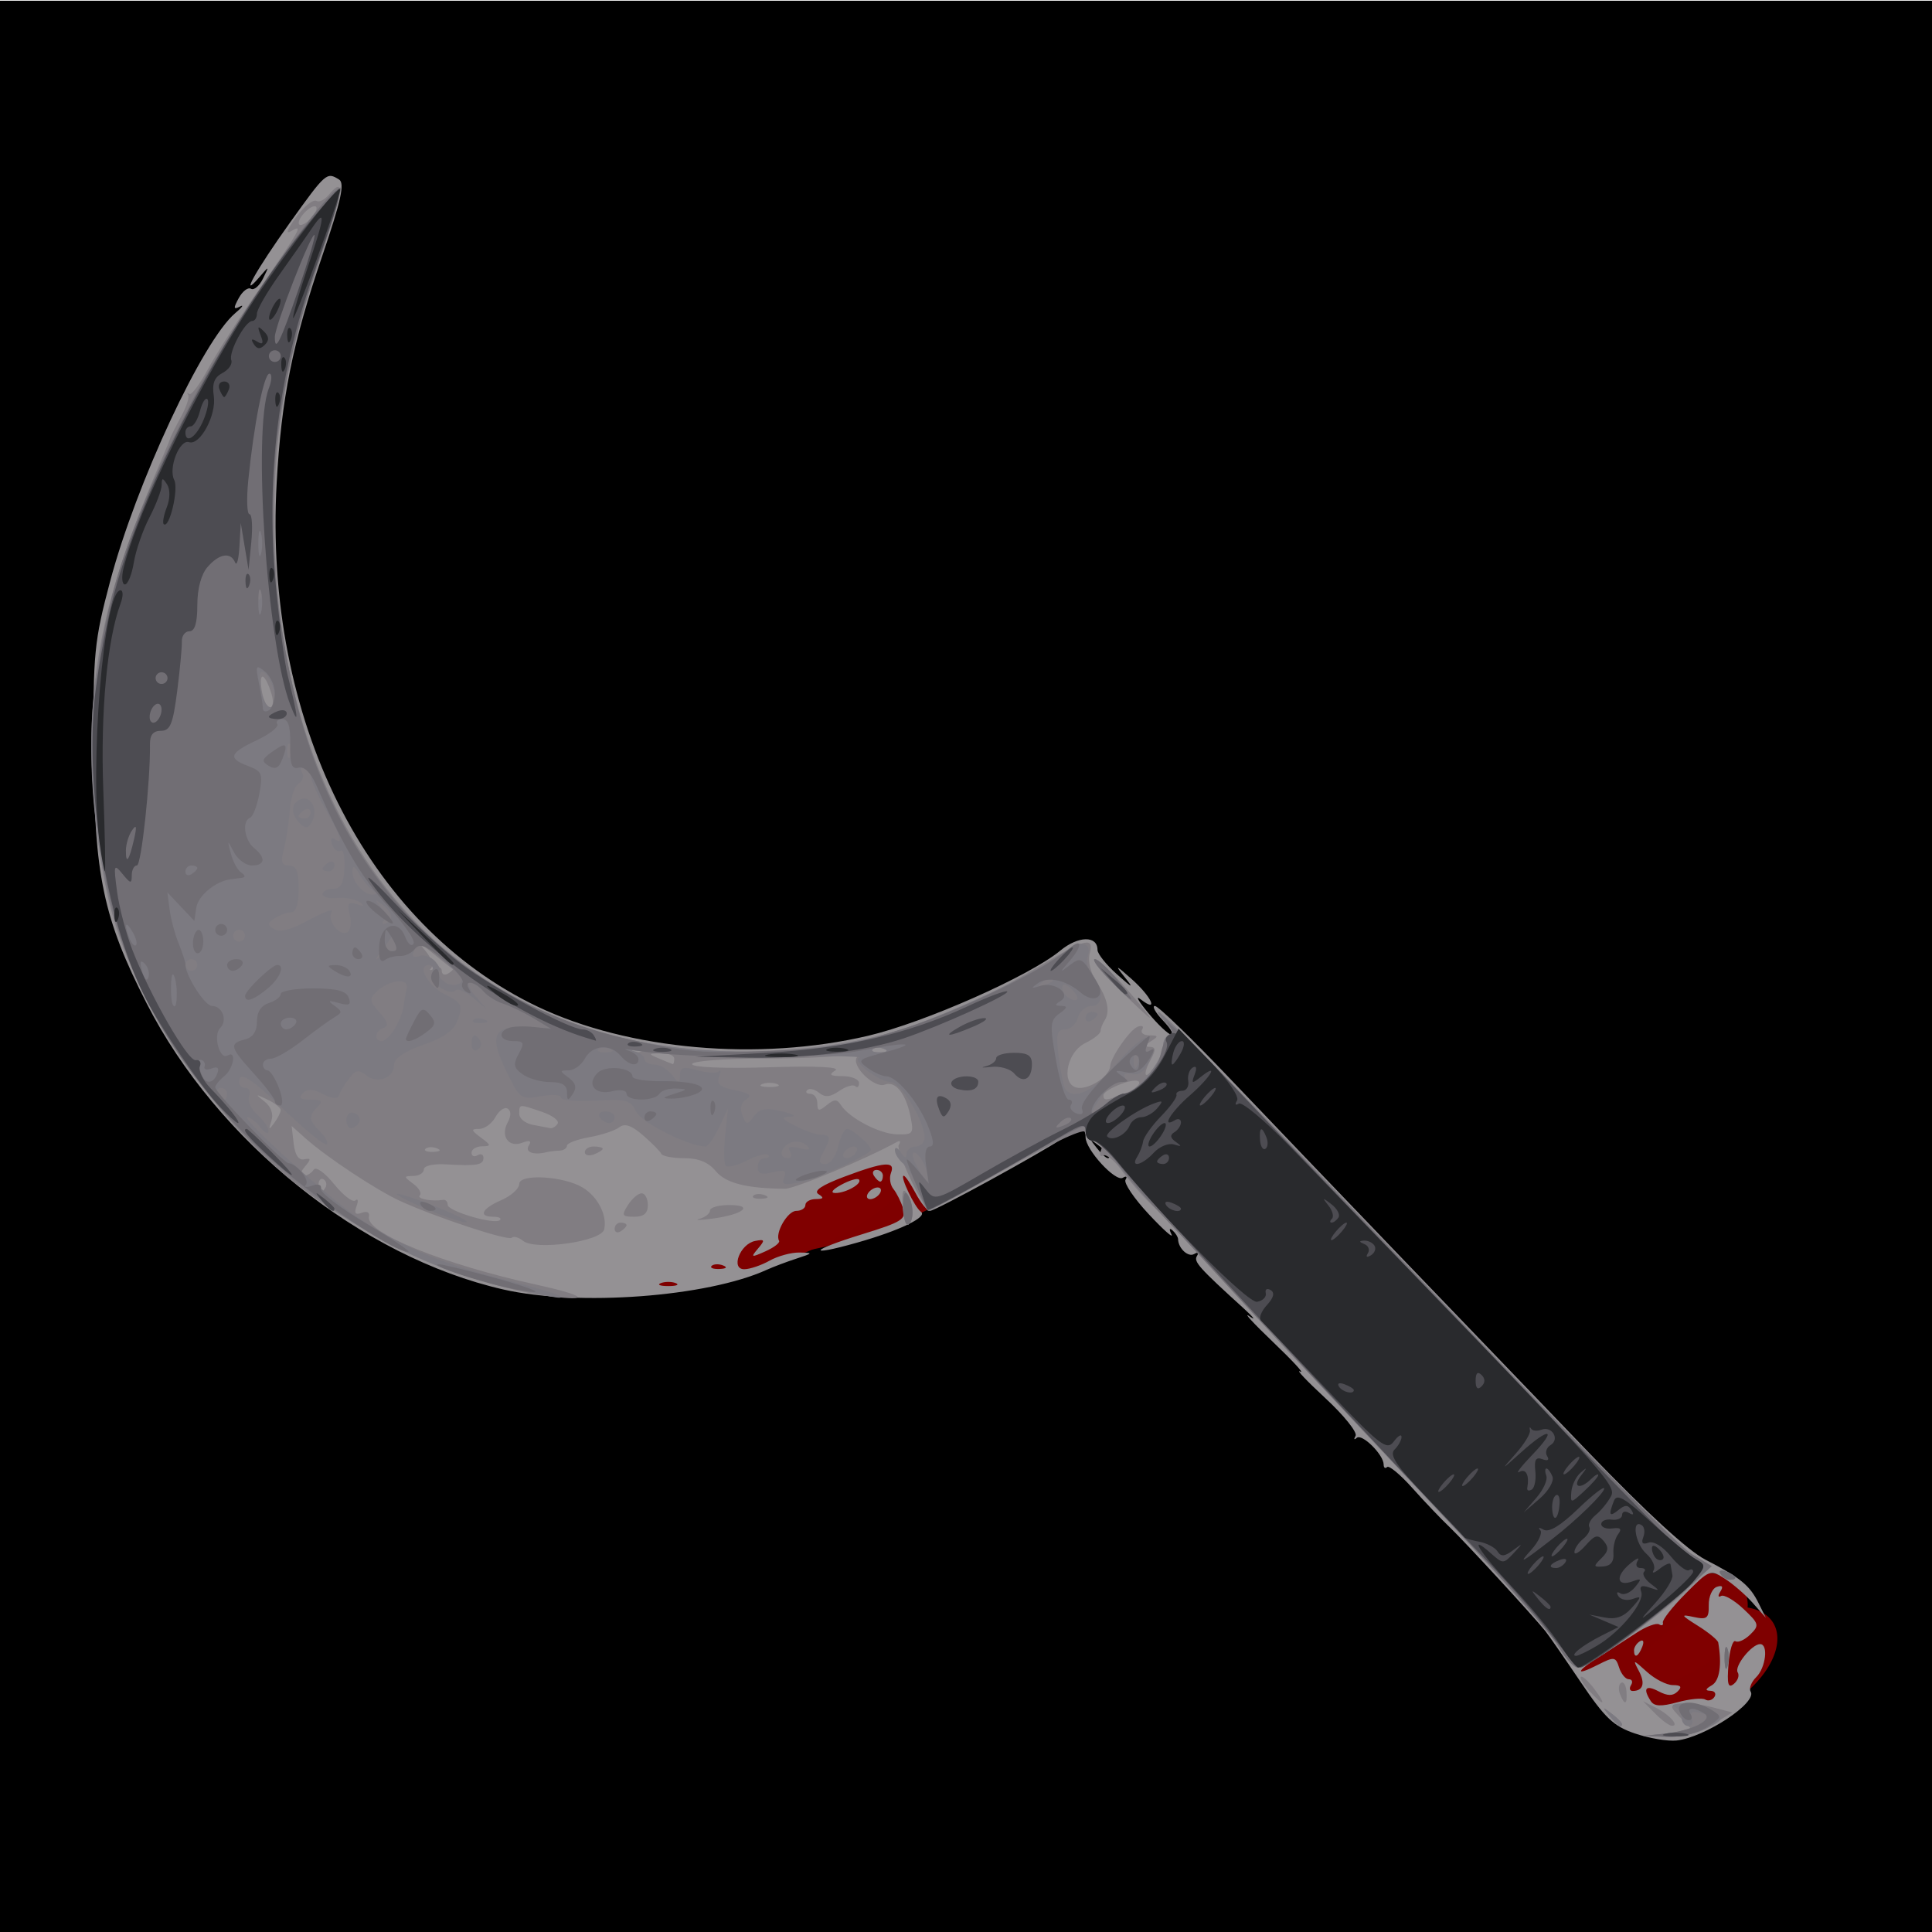 <?xml version="1.0" encoding="UTF-8" standalone="no"?>
<svg
   xmlns:dc="http://purl.org/dc/elements/1.1/"
   xmlns:cc="http://creativecommons.org/ns#"
   xmlns:rdf="http://www.w3.org/1999/02/22-rdf-syntax-ns#"
   xmlns:svg="http://www.w3.org/2000/svg"
   xmlns="http://www.w3.org/2000/svg"
   xmlns:sodipodi="http://sodipodi.sourceforge.net/DTD/sodipodi-0.dtd"
   xmlns:inkscape="http://www.inkscape.org/namespaces/inkscape"
   sodipodi:docname="scythe.svg"
   height="100%"
   width="100%"
   inkscape:version="0.48.4 r9939"
   version="1.1"
   id="svg8438"
   viewBox="0 0 512 512">
  <defs
     id="defs8462">
    <linearGradient
       id="linearGradient4077">
      <stop
         id="stop4079"
         offset="0"
         style="stop-color:#aa4400;stop-opacity:1;" />
      <stop
         style="stop-color:#ff9f00;stop-opacity:1;"
         offset="0.228"
         id="stop4081" />
      <stop
         style="stop-color:#803300;stop-opacity:1;"
         offset="0.495"
         id="stop4083" />
      <stop
         id="stop4085"
         offset="1"
         style="stop-color:#562200;stop-opacity:1;" />
    </linearGradient>
    <linearGradient
       id="linearGradient4057">
      <stop
         style="stop-color:#aa4400;stop-opacity:1;"
         offset="0"
         id="stop4059" />
      <stop
         id="stop4067"
         offset="0.228"
         style="stop-color:#ecd1a4;stop-opacity:1;" />
      <stop
         id="stop4065"
         offset="0.501"
         style="stop-color:#803300;stop-opacity:1;" />
      <stop
         style="stop-color:#562200;stop-opacity:1;"
         offset="1"
         id="stop4061" />
    </linearGradient>
    <linearGradient
       id="linearGradient3890">
      <stop
         style="stop-color:#701b1b;stop-opacity:1;"
         offset="0"
         id="stop3892" />
      <stop
         style="stop-color:#e31600;stop-opacity:1;"
         offset="1"
         id="stop3894" />
    </linearGradient>
    <linearGradient
       id="linearGradient3882">
      <stop
         style="stop-color:#600b0b;stop-opacity:1;"
         offset="0"
         id="stop3884" />
      <stop
         style="stop-color:#d11414;stop-opacity:1;"
         offset="1"
         id="stop3886" />
    </linearGradient>
    <linearGradient
       id="linearGradient3872">
      <stop
         style="stop-color:#800600;stop-opacity:1;"
         offset="0"
         id="stop3874" />
      <stop
         style="stop-color:#ff0004;stop-opacity:0;"
         offset="1"
         id="stop3876" />
    </linearGradient>
  </defs>
  <sodipodi:namedview
     pagecolor="#000000"
     bordercolor="#666666"
     borderopacity="1"
     objecttolerance="10"
     gridtolerance="10"
     guidetolerance="10"
     inkscape:pageopacity="0"
     inkscape:pageshadow="2"
     inkscape:window-width="1190"
     inkscape:window-height="1126"
     id="namedview8460"
     showgrid="false"
     inkscape:zoom="1"
     inkscape:cx="158.4638"
     inkscape:cy="134.74523"
     inkscape:window-x="160"
     inkscape:window-y="130"
     inkscape:window-maximized="0"
     inkscape:current-layer="svg8438" />
  <path
     style="fill:#000000"
     id="path3978"
     d="M -13.466,0.189 H 514.89 V 516.43 H -13.466 z"
     inkscape:connector-curvature="0" />
  <path
     transform="matrix(0.926,0,0,1,-12.929,0)"
     sodipodi:end="6.1122693"
     sodipodi:start="6.11213"
     d="m 101.958,-78.577 a 39.244,23.688 0 0 1 9.3e-4,0.003 l -38.673,4.029 z"
     sodipodi:ry="23.688076"
     sodipodi:rx="39.244427"
     sodipodi:cy="-74.545074"
     sodipodi:cx="63.286057"
     id="path4121"
     style="fill:#333333;fill-opacity:1;fill-rule:nonzero;stroke:none"
     sodipodi:type="arc" />
  <path
     transform="matrix(0.926,0,0,1,-12.929,0)"
     sodipodi:end="6.1122693"
     sodipodi:start="6.11213"
     d="m 76.036,-54.361 a 10.607,11.756 0 0 1 2.51e-4,0.002 l -10.452,1.999 z"
     sodipodi:ry="11.755651"
     sodipodi:rx="10.606602"
     sodipodi:cy="-52.359596"
     sodipodi:cx="65.584152"
     id="path4123"
     style="fill:#333333;fill-opacity:1;fill-rule:nonzero;stroke:none"
     sodipodi:type="arc" />
  <path
     transform="matrix(0.926,0,0,1,-12.929,0)"
     sodipodi:end="6.1122693"
     sodipodi:start="6.11213"
     d="m 69.424,-57.251 a 15.468,16.794 0 0 1 3.67e-4,0.002 l -15.243,2.856 z"
     sodipodi:ry="16.793785"
     sodipodi:rx="15.46796"
     sodipodi:cy="-54.392529"
     sodipodi:cx="54.182056"
     id="path4125"
     style="fill:#333333;fill-opacity:1;fill-rule:nonzero;stroke:none"
     sodipodi:type="arc" />
  <g
     id="g3919"
     style="fill:#800000">
    <path
       transform="matrix(1.408,-0.409,0.421,1.388,-218.36,-29.566)"
       sodipodi:open="true"
       sodipodi:end="12.386132"
       sodipodi:start="6.11213"
       d="m 255.426,303.67 a 37.477,16.087 0 1 1 -0.06,-0.145"
       sodipodi:ry="16.086679"
       sodipodi:rx="37.476658"
       sodipodi:cy="306.40869"
       sodipodi:cx="218.496"
       id="path3911"
       style="opacity:0.99;fill:#800000;fill-opacity:1;fill-rule:nonzero;stroke:none"
       sodipodi:type="arc" />
    <path
       sodipodi:type="arc"
       style="opacity:0.99;fill:#800000;fill-opacity:1;fill-rule:nonzero;stroke:none"
       id="path3913"
       sodipodi:cx="218.496"
       sodipodi:cy="306.40869"
       sodipodi:rx="37.476658"
       sodipodi:ry="16.086679"
       d="m 255.426,303.67 a 37.477,16.087 0 1 1 -0.06,-0.145"
       sodipodi:start="6.11213"
       sodipodi:end="12.386132"
       sodipodi:open="true"
       transform="matrix(1.408,-0.409,0.421,1.388,-243.816,-21.434)" />
    <path
       inkscape:transform-center-y="7.3788923"
       inkscape:transform-center-x="28.008986"
       transform="matrix(0.524,-0.236,0.157,0.799,288.622,248.129)"
       sodipodi:open="true"
       sodipodi:end="12.386132"
       sodipodi:start="6.11213"
       d="m 255.426,303.67 a 37.477,16.087 0 1 1 -0.06,-0.145"
       sodipodi:ry="16.086679"
       sodipodi:rx="37.476658"
       sodipodi:cy="306.40869"
       sodipodi:cx="218.496"
       id="path3915"
       style="opacity:0.99;fill:#800000;fill-opacity:1;fill-rule:nonzero;stroke:none"
       sodipodi:type="arc" />
    <path
       sodipodi:type="arc"
       style="opacity:0.99;fill:#800000;fill-opacity:1;fill-rule:nonzero;stroke:none"
       id="path3917"
       sodipodi:cx="218.496"
       sodipodi:cy="306.40869"
       sodipodi:rx="37.476658"
       sodipodi:ry="16.086679"
       d="m 255.426,303.67 a 37.477,16.087 0 1 1 -0.06,-0.145"
       sodipodi:start="6.11213"
       sodipodi:end="12.386132"
       sodipodi:open="true"
       transform="matrix(0.599,-0.238,0.179,0.808,254.806,236.922)"
       inkscape:transform-center-x="32.009222"
       inkscape:transform-center-y="7.4625482" />
  </g>
  <g
     id="g3897">
    <path
       style="fill:#949194"
       d="m 433.348,459.417 c -5.723,-1.933 -8.011,-4.099 -14.501,-13.724 -4.238,-6.286 -8.422,-12.325 -9.297,-13.42 -3.194,-4 -21.45,-23.82 -25.414,-27.592 -2.242,-2.133 -6.674,-6.786 -9.849,-10.339 -3.175,-3.553 -6.185,-6.055 -6.689,-5.56 -0.504,0.495 -0.917,0.193 -0.917,-0.672 0,-2.59 -5.75,-8.286 -7.128,-7.062 -0.703,0.624 -0.843,0.385 -0.312,-0.533 0.531,-0.918 -3.087,-5.424 -8.041,-10.014 -4.954,-4.59 -7.94,-7.752 -6.637,-7.026 1.303,0.726 -1.94,-2.797 -7.207,-7.829 -5.267,-5.031 -8.077,-8.101 -6.243,-6.821 1.834,1.28 1.167,0.358 -1.482,-2.049 -11.947,-10.857 -13.36,-12.441 -12.428,-13.922 0.545,-0.866 0.219,-1.107 -0.724,-0.534 -1.575,0.956 -4.221,-1.471 -4.279,-3.923 -0.013,-0.569 -0.671,-1.616 -1.462,-2.327 -0.845,-0.759 -0.965,-0.333 -0.291,1.034 0.631,1.28 -2.066,-1.108 -5.993,-5.307 -3.927,-4.199 -6.707,-8.321 -6.179,-9.161 0.529,-0.84 0.205,-1.068 -0.719,-0.508 -1.94,1.178 -9.867,-7.454 -9.867,-10.744 0,-2.829 -1.607,-2.793 -5.857,0.131 -5.624,3.868 -33.942,19.382 -35.38,19.382 -0.735,0 -2.44,-2.095 -3.788,-4.655 -1.348,-2.56 -2.773,-4.655 -3.166,-4.655 -1.097,0 2.907,8.398 4.549,9.54 1.936,1.347 -5.604,4.994 -16.956,8.2 -13.583,3.836 -12.466,2.032 1.383,-2.233 10.563,-3.253 11.745,-4.001 10.854,-6.864 -0.55,-1.767 -1.703,-4.077 -2.563,-5.132 -0.86,-1.056 -1.151,-2.976 -0.646,-4.267 1.259,-3.222 -1.766,-2.977 -12.354,1.002 -6.058,2.277 -8.253,3.76 -6.855,4.631 1.536,0.957 1.357,1.288 -0.708,1.305 -1.521,0.012 -2.765,0.722 -2.765,1.575 0,0.853 -1.089,1.552 -2.421,1.552 -2.306,0 -5.723,5.943 -4.553,7.919 0.305,0.515 -1.32,1.776 -3.611,2.801 -3.811,1.705 -3.979,1.643 -1.976,-0.728 1.921,-2.274 1.83,-2.522 -0.741,-2.025 -4.037,0.781 -6.612,7.57 -2.842,7.494 1.493,-0.03 4.491,-1.053 6.663,-2.272 2.172,-1.22 5.727,-2.187 7.899,-2.15 3.718,0.064 3.672,0.158 -0.79,1.61 -2.607,0.848 -6.161,2.189 -7.899,2.979 -15.78,7.175 -49.933,9.722 -69.772,5.203 -37.656,-8.577 -75.865,-39.23 -94.543,-75.847 -11.483,-22.512 -13.879,-33.897 -14.056,-66.78 -0.139,-25.98 0.165,-29.115 4.366,-44.949 6.901,-26.013 24.569,-63.908 33.178,-71.164 1.86,-1.567 2.422,-2.356 1.249,-1.752 -1.725,0.888 -1.785,0.461 -0.316,-2.236 0.999,-1.834 2.456,-2.946 3.238,-2.471 0.782,0.474 2.207,-0.728 3.168,-2.672 1.716,-3.472 1.699,-3.48 -0.923,-0.431 -5.562,6.465 -0.793,-2.034 8.114,-14.463 9.481,-13.228 9.708,-13.428 12.982,-11.387 1.558,0.971 0.559,5.528 -4.424,20.164 -7.939,23.319 -10.867,37.876 -12.103,60.174 -3.476,62.713 23.686,117.234 69.191,138.882 24.105,11.467 58.563,14.502 87.507,7.705 15.004,-3.523 42.83,-15.851 50.98,-22.585 4.747,-3.922 9.844,-4.02 9.844,-0.187 0,1.029 2.299,3.922 5.11,6.428 4.295,3.83 4.614,3.939 1.999,0.678 -2.614,-3.26 -2.296,-3.152 1.999,0.678 5.297,4.724 7.216,9.083 2.347,5.33 -1.519,-1.171 -0.631,0.438 1.975,3.577 2.606,3.138 5.394,5.757 6.198,5.818 0.803,0.062 -0.209,-1.633 -2.25,-3.767 -2.041,-2.133 -3.011,-3.879 -2.156,-3.879 0.855,0 9.688,8.545 19.628,18.988 9.941,10.443 30.165,31.564 44.943,46.934 14.778,15.371 37.498,39.005 50.488,52.521 15.106,15.717 26.206,25.909 30.795,28.278 9.305,4.803 11.773,6.82 14.116,11.536 l 1.927,3.879 -3.424,-3.879 c -1.883,-2.133 -5.215,-5.035 -7.404,-6.447 -3.905,-2.52 -4.101,-2.447 -10.392,3.879 -3.526,3.546 -6.26,7.023 -6.075,7.726 0.185,0.703 -0.262,0.915 -0.994,0.471 -0.732,-0.444 -3.416,0.555 -5.963,2.22 -2.548,1.666 -6.943,4.49 -9.767,6.276 -6.397,4.047 -6.693,5.364 -0.497,2.218 4.347,-2.208 4.699,-2.162 5.636,0.736 0.549,1.7 1.704,3.091 2.565,3.091 0.862,0 1.127,0.698 0.59,1.552 -0.537,0.853 -0.342,1.552 0.433,1.552 2.747,0 3.383,-2.002 1.666,-5.247 -1.686,-3.187 -1.621,-3.181 2.132,0.204 2.129,1.92 5.211,3.491 6.85,3.491 2.154,0 2.501,0.469 1.253,1.695 -1.248,1.226 -2.648,1.211 -5.055,-0.055 -3.417,-1.796 -4.226,-0.774 -2.05,2.589 0.922,1.425 2.705,1.503 7.106,0.309 3.232,-0.876 6.528,-1.197 7.325,-0.714 0.797,0.484 1.896,0.17 2.442,-0.697 0.546,-0.867 0.062,-1.598 -1.076,-1.624 -1.444,-0.033 -1.33,-0.471 0.377,-1.453 2.071,-1.191 2.715,-5.46 1.709,-11.323 -0.112,-0.653 -2.514,-2.637 -5.338,-4.41 -4.635,-2.91 -4.745,-3.14 -1.127,-2.358 3.503,0.757 4,0.355 3.95,-3.196 -0.032,-2.234 0.93,-4.395 2.137,-4.802 1.466,-0.495 1.778,-0.079 0.941,1.252 -0.696,1.106 -0.618,1.627 0.175,1.171 0.786,-0.452 3.445,1.076 5.91,3.394 4.182,3.935 4.305,4.388 1.847,6.802 -1.448,1.422 -3.216,2.233 -3.927,1.801 -0.712,-0.432 -1.543,2.295 -1.848,6.061 -0.43,5.311 -0.115,6.488 1.404,5.25 1.077,-0.878 1.541,-2.259 1.031,-3.07 -0.989,-1.571 3.709,-7.484 5.946,-7.484 2.239,0 1.487,6.278 -1.049,8.769 -1.311,1.288 -1.968,3.003 -1.459,3.811 1.838,2.921 -12.151,12.154 -19.65,12.969 -2.285,0.248 -7.212,-0.582 -10.949,-1.844 z M 179.077,340.04 c -1.086,-0.43 -2.863,-0.43 -3.95,0 -1.086,0.43 -0.197,0.783 1.975,0.783 2.172,0 3.061,-0.352 1.975,-0.783 z m 12.54,-4.687 c -1.14,-0.448 -2.503,-0.393 -3.028,0.122 -0.525,0.516 0.408,0.882 2.074,0.815 1.84,-0.074 2.215,-0.442 0.954,-0.937 z m 102.393,-29.005 c 0,-0.322 -1.244,-1.544 -2.765,-2.715 -2.506,-1.93 -2.562,-1.875 -0.596,0.586 2.064,2.584 3.361,3.406 3.361,2.129 z m 139.025,131.007 c 0,-0.803 0.703,-1.887 1.562,-2.408 0.896,-0.544 1.16,0.079 0.621,1.46 -1.05,2.688 -2.183,3.18 -2.183,0.948 z M 230.026,316.242 c 0.537,-0.853 1.687,-1.552 2.556,-1.552 0.869,0 1.14,0.698 0.603,1.552 -0.537,0.853 -1.687,1.552 -2.556,1.552 -0.869,0 -1.14,-0.698 -0.603,-1.552 z m -7.112,-2.255 c 2.171,-1.18 4.283,-1.815 4.694,-1.412 1.063,1.044 -3.449,3.626 -6.271,3.589 -1.374,-0.018 -0.711,-0.933 1.577,-2.177 z m 8.691,-2.399 c -0.537,-0.853 -0.224,-1.552 0.697,-1.552 0.92,0 1.673,0.698 1.673,1.552 0,0.853 -0.314,1.552 -0.697,1.552 -0.383,0 -1.136,-0.698 -1.673,-1.552 z"
       id="path3909"
       inkscape:connector-curvature="0" />
    <path
       style="fill:#817d82"
       d="m 442.096,459.401 6.692,-0.593 -3.246,-3.403 c -3.193,-3.347 -3.195,-3.411 -0.144,-3.877 1.706,-0.261 5.488,0.148 8.403,0.908 l 5.3,1.382 -5.529,3.353 c -3.588,2.176 -7.748,3.26 -11.849,3.088 l -6.319,-0.265 6.692,-0.593 z m -15.583,-4.683 c -1.965,-2.461 -1.909,-2.516 0.596,-0.586 2.632,2.027 3.468,3.301 2.168,3.301 -0.328,0 -1.572,-1.222 -2.765,-2.715 z m 12.05,-0.681 -3.16,-3.212 3.467,1.761 c 3.649,1.854 6.306,4.912 4.131,4.755 -0.703,-0.051 -2.7,-1.538 -4.438,-3.304 z m -17.387,-5.922 c -1.578,-1.712 -2.576,-3.389 -2.22,-3.727 0.357,-0.338 1.926,1.063 3.487,3.113 3.448,4.527 2.681,4.899 -1.267,0.614 z m 8.146,0.835 c -0.489,-1.253 -0.358,-2.601 0.293,-2.996 0.651,-0.395 1.286,0.63 1.413,2.278 0.273,3.563 -0.471,3.877 -1.706,0.718 z m 27.717,-9.359 c -0.032,-2.56 0.296,-3.795 0.728,-2.745 0.433,1.05 0.459,3.145 0.059,4.655 -0.401,1.51 -0.755,0.65 -0.787,-1.91 z m -43.694,-2.715 c -3.385,-5.706 -8.484,-11.382 -44.884,-49.962 -14.226,-15.078 -33.349,-35.577 -42.495,-45.552 -9.146,-9.975 -18.518,-19.934 -20.828,-22.13 -2.31,-2.196 -5.813,-6.219 -7.786,-8.94 -1.973,-2.721 -4.235,-4.553 -5.027,-4.072 -0.793,0.481 -1.018,-0.209 -0.5,-1.533 0.61,-1.561 0.048,-2.408 -1.598,-2.408 -1.396,0 -2.539,-0.974 -2.539,-2.163 0,-1.369 -7.59,2.102 -20.661,9.447 -11.364,6.386 -20.841,11.374 -21.061,11.085 -3.265,-4.292 -8.556,-16.001 -7.785,-17.227 0.561,-0.891 0.377,-1.265 -0.409,-0.831 -8.187,4.525 -27.142,12.457 -29.728,12.441 -10.147,-0.064 -15.729,-1.483 -18.353,-4.665 -1.946,-2.36 -4.559,-3.432 -8.369,-3.432 -3.047,0 -5.779,-0.524 -6.071,-1.164 -0.292,-0.64 -2.464,-2.837 -4.825,-4.882 -3.084,-2.671 -4.863,-3.274 -6.314,-2.142 -1.112,0.867 -4.687,2.049 -7.945,2.625 -3.258,0.577 -5.924,1.599 -5.924,2.271 0,0.672 -0.889,1.25 -1.975,1.284 -1.086,0.034 -2.686,0.233 -3.555,0.442 -3.41,0.823 -5.666,-0.066 -4.574,-1.802 0.789,-1.254 0.247,-1.478 -1.755,-0.723 -3.622,1.365 -5.825,-1.761 -3.826,-5.429 0.92,-1.687 0.908,-3.048 -0.031,-3.618 -0.828,-0.502 -2.276,0.503 -3.22,2.233 -0.943,1.731 -2.892,3.147 -4.331,3.147 -2.23,0 -2.164,0.336 0.451,2.278 2.775,2.061 2.804,2.283 0.302,2.327 -1.521,0.027 -2.765,0.789 -2.765,1.692 0,0.904 0.711,1.212 1.58,0.684 0.869,-0.527 1.58,-0.22 1.58,0.684 0,1.906 -1.727,2.208 -9.874,1.727 -3.428,-0.203 -5.924,0.36 -5.924,1.335 0,0.927 -1.244,1.707 -2.765,1.734 -2.621,0.047 -2.622,0.156 -0.025,2.093 1.507,1.124 2.277,2.498 1.711,3.054 -0.917,0.9 3.112,1.675 6.212,1.194 0.652,-0.101 1.185,0.488 1.185,1.308 0,1.716 12.504,5.364 13.851,4.041 0.492,-0.483 -0.291,-0.878 -1.739,-0.878 -4.121,0 -3.096,-2.144 2.106,-4.406 2.607,-1.133 4.739,-3.056 4.739,-4.272 0,-2.801 11.85,-2.11 16.897,0.986 3.953,2.424 6.455,7.338 5.623,11.041 -0.726,3.229 -18.249,5.694 -21.521,3.028 -1.144,-0.932 -2.485,-1.297 -2.98,-0.811 -0.934,0.917 -19.965,-5.353 -29.595,-9.751 -6.217,-2.839 -19.482,-11.618 -25.041,-16.573 l -3.693,-3.291 0.533,4.655 c 0.348,3.04 1.311,4.49 2.775,4.179 1.854,-0.393 1.889,-0.057 0.202,1.939 -1.254,1.484 -1.393,2.415 -0.361,2.415 0.924,0 2.135,-0.723 2.691,-1.607 0.573,-0.911 2.916,0.747 5.41,3.829 2.419,2.99 4.963,4.935 5.653,4.322 0.69,-0.613 0.822,0.072 0.293,1.522 -0.692,1.898 -0.302,2.388 1.393,1.749 1.398,-0.527 2.167,-0.103 1.894,1.043 -1.006,4.224 19.724,12.627 44.473,18.028 12.685,2.768 14.681,4.459 3.63,3.074 C 126.089,341.068 99.312,329.49 80.478,315.269 57.51,297.925 36.246,266.997 29.411,240.993 25.566,226.362 23.433,203.484 24.494,188.24 c 1.482,-21.302 6.343,-38.8 18.751,-67.492 0.923,-2.133 1.767,-4.228 1.876,-4.655 0.109,-0.427 1.385,-2.956 2.834,-5.622 1.45,-2.665 2.308,-5.283 1.909,-5.818 -0.4,-0.535 -0.271,-0.641 0.287,-0.235 0.558,0.406 2.788,-2.562 4.956,-6.594 2.168,-4.032 8.465,-13.862 13.994,-21.843 10.374,-14.975 11.334,-16.704 8.229,-14.819 -1.224,0.743 -1.405,0.391 -0.55,-1.072 2.439,-4.171 5.963,-7.532 7.145,-6.814 0.654,0.397 2.068,-0.318 3.142,-1.588 4.524,-5.354 3.944,-1.205 -2.444,17.472 -8.328,24.351 -11.943,44.751 -11.971,67.56 -0.11,89.374 51.96,145.577 131.308,141.734 27.294,-1.322 46.265,-7.33 72.439,-22.941 11.486,-6.851 13.593,-7.308 12.362,-2.685 -0.487,1.831 0.284,5.044 1.733,7.215 3.016,4.52 3.778,8.007 2.261,10.342 -0.586,0.902 -1.076,2.187 -1.09,2.855 -0.013,0.668 -1.802,2.081 -3.974,3.138 -5.429,2.644 -6.649,11.938 -1.567,11.938 3.278,0 7.91,-3.301 8.087,-5.763 0.176,-2.45 5.221,-9.677 7.302,-10.462 1.177,-0.444 1.706,-0.117 1.175,0.727 -0.531,0.844 0.321,1.544 1.893,1.558 2.423,0.02 2.497,0.253 0.488,1.528 -1.666,1.057 -1.767,1.511 -0.339,1.528 1.517,0.018 1.617,0.782 0.395,3.025 -2.399,4.402 -1.9,6.006 0.785,2.521 1.276,-1.656 2.32,-4.275 2.32,-5.818 0,-1.544 0.821,-2.807 1.825,-2.807 1.035,0 0.587,-1.343 -1.035,-3.103 -1.573,-1.707 -2.497,-3.103 -2.054,-3.103 1.299,0 27.177,26.474 83.415,85.335 28.944,30.294 55.003,56.537 57.91,58.318 l 5.285,3.239 -6.715,6.442 c -7.521,7.215 -26.155,20.439 -28.801,20.439 -0.946,0 -3.067,-2.269 -4.712,-5.043 z M 86.195,314.798 c 0.5,-0.794 0.305,-1.811 -0.433,-2.259 -0.738,-0.448 -1.342,0.202 -1.342,1.444 0,2.616 0.498,2.845 1.776,0.815 z m 29.59,-10.476 c -1.14,-0.448 -2.503,-0.393 -3.028,0.122 -0.525,0.516 0.408,0.882 2.074,0.815 1.84,-0.074 2.215,-0.442 0.954,-0.937 z m 125.488,-8.489 c -1.239,-6.085 -3.973,-9.463 -6.796,-8.399 -2.754,1.038 -8.869,-4.876 -7.421,-7.177 0.749,-1.191 -0.104,-1.424 -2.707,-0.74 -2.091,0.549 -12.155,1.009 -22.365,1.02 -10.406,0.012 -18.563,0.657 -18.563,1.467 0,0.85 8.298,1.196 20.134,0.838 13.013,-0.393 19.299,-0.09 17.773,0.857 -1.817,1.128 -1.36,1.471 1.984,1.489 2.389,0.012 4.345,0.838 4.345,1.834 0,0.996 -0.449,1.369 -0.997,0.831 -0.549,-0.539 -2.455,0.023 -4.237,1.249 -2.415,1.661 -3.779,1.788 -5.36,0.5 -1.166,-0.951 -2.577,-1.28 -3.136,-0.732 -0.558,0.548 -0.186,0.997 0.828,0.997 1.014,0 1.843,1.133 1.843,2.517 0,2.116 0.397,2.194 2.49,0.488 1.996,-1.627 2.735,-1.641 3.723,-0.071 2.186,3.474 10.248,7.697 14.917,7.813 4.269,0.107 4.482,-0.181 3.545,-4.781 z M 74.389,294.188 c 0.013,-0.61 -1.575,-1.87 -3.53,-2.801 -3.228,-1.536 -3.298,-1.488 -0.762,0.524 1.742,1.382 2.429,3.312 1.826,5.128 -0.797,2.403 -0.668,2.506 0.738,0.585 0.938,-1.28 1.716,-2.826 1.729,-3.436 z m 73.391,3.588 c 0.485,-0.77 -1.357,-2.167 -4.092,-3.103 -6.227,-2.132 -6.082,-2.144 -6.082,0.517 0,1.221 1.6,2.522 3.555,2.892 1.955,0.37 4.046,0.767 4.646,0.884 0.6,0.116 1.488,-0.419 1.973,-1.189 z m 150.076,-7.87 c 2.229,-0.832 4.052,-2.168 4.052,-2.968 0,-0.839 -2.007,-0.711 -4.739,0.302 -2.607,0.966 -4.739,2.302 -4.739,2.968 0,1.556 0.53,1.526 5.427,-0.302 z m -91.922,-2.618 c -1.086,-0.43 -2.863,-0.43 -3.95,0 -1.086,0.43 -0.197,0.783 1.975,0.783 2.172,0 3.061,-0.352 1.975,-0.783 z m -27.252,-6.73 c 0,-0.853 -1.6,-1.502 -3.555,-1.442 -3.392,0.104 -3.41,0.17 -0.395,1.442 1.738,0.733 3.337,1.383 3.555,1.442 0.217,0.06 0.395,-0.589 0.395,-1.442 z m -9.183,-2.611 c -1.14,-0.448 -2.503,-0.393 -3.028,0.122 -0.525,0.516 0.408,0.882 2.074,0.815 1.84,-0.074 2.215,-0.442 0.954,-0.937 z m 64.773,0 c -1.14,-0.448 -2.503,-0.393 -3.028,0.122 -0.525,0.516 0.408,0.882 2.074,0.815 1.84,-0.074 2.215,-0.442 0.954,-0.937 z M 119.939,256.741 c -0.275,-0.128 -2.628,-1.978 -5.228,-4.111 -3.489,-2.862 -4.006,-3.032 -1.971,-0.65 1.516,1.776 2.222,3.808 1.569,4.516 -0.654,0.708 -0.3,0.784 0.786,0.17 1.086,-0.614 1.975,-0.335 1.975,0.619 0,0.954 0.758,1.274 1.685,0.712 0.927,-0.562 1.46,-1.127 1.185,-1.255 z M 71.973,183.973 c -1.715,-5.574 -3.411,-6.352 -2.643,-1.212 0.387,2.587 1.381,4.703 2.21,4.703 0.829,0 1.024,-1.571 0.433,-3.491 z M 83.892,55.203 c 0,-0.865 -1.048,-0.697 -2.37,0.38 -1.303,1.062 -2.37,2.63 -2.37,3.483 0,0.865 1.048,0.697 2.37,-0.38 1.303,-1.062 2.37,-2.63 2.37,-3.483 z M 455.953,417.111 c -0.553,-0.88 0.081,-1.14 1.487,-0.61 2.737,1.031 3.238,2.144 0.965,2.144 -0.818,0 -1.921,-0.69 -2.452,-1.534 z m -293.069,-91.467 c 0,-0.904 0.711,-1.643 1.58,-1.643 0.869,0 1.58,0.308 1.58,0.684 0,0.376 -0.711,1.116 -1.58,1.643 -0.869,0.527 -1.58,0.22 -1.58,-0.684 z m 76.315,-6.018 c -0.217,-3.975 0.121,-4.948 1.161,-3.334 1.777,2.76 1.958,7.261 0.331,8.237 -0.652,0.391 -1.323,-1.815 -1.492,-4.902 z m -53.802,3.374 c 1.521,-0.428 2.765,-1.425 2.765,-2.216 0,-0.791 2.275,-1.438 5.055,-1.438 6.774,0 3.807,2.49 -4.266,3.579 -3.476,0.469 -5.075,0.502 -3.555,0.074 z m -18.986,-3.654 c 1.085,-1.707 2.716,-3.103 3.624,-3.103 0.908,0 1.651,1.396 1.651,3.103 0,2.201 -1.053,3.103 -3.624,3.103 -3.229,0 -3.409,-0.339 -1.651,-3.103 z m 33.238,-2.489 c 0.525,-0.516 1.888,-0.571 3.028,-0.122 1.26,0.495 0.886,0.863 -0.954,0.937 -1.665,0.067 -2.598,-0.299 -2.074,-0.815 z m -44.663,-11.524 c 0,-0.827 1.066,-1.503 2.37,-1.503 1.303,0 2.37,0.274 2.37,0.61 0,0.335 -1.066,1.012 -2.37,1.503 -1.303,0.491 -2.37,0.217 -2.37,-0.61 z m 141.395,-43.395 c -4.279,-4.267 -7.096,-7.757 -6.26,-7.757 0.836,4.2e-4 4.581,3.491 8.322,7.758 3.741,4.266 6.558,7.757 6.26,7.757 -0.298,0 -4.043,-3.491 -8.322,-7.758 z"
       id="path3907"
       inkscape:connector-curvature="0" />
    <path
       style="fill:#7c7a81"
       d="m 441.617,459.389 c 3.417,-0.344 7.534,-1.534 9.148,-2.645 2.843,-1.955 2.837,-2.044 -0.17,-2.817 -2.194,-0.564 -2.859,-0.166 -2.265,1.354 0.462,1.183 0.054,2.152 -0.908,2.152 -0.962,0 -1.749,-0.989 -1.749,-2.198 0,-1.209 -0.889,-2.55 -1.975,-2.981 -1.086,-0.43 0.158,-0.815 2.765,-0.856 2.607,-0.04 6.049,0.901 7.649,2.092 2.747,2.044 2.641,2.301 -1.896,4.605 -2.643,1.342 -7.507,2.323 -10.808,2.18 l -6.003,-0.261 6.213,-0.626 z m -15.104,-4.671 c -1.965,-2.461 -1.909,-2.516 0.596,-0.586 2.632,2.027 3.468,3.301 2.168,3.301 -0.328,0 -1.572,-1.222 -2.765,-2.715 z m 30.526,-15.128 c -0.032,-2.56 0.296,-3.795 0.728,-2.745 0.433,1.05 0.459,3.145 0.059,4.655 -0.401,1.51 -0.755,0.65 -0.787,-1.91 z m -43.694,-2.715 c -3.458,-5.829 -8.033,-10.932 -43.505,-48.519 -14.337,-15.192 -33.823,-36.062 -43.303,-46.377 -9.479,-10.315 -19.432,-20.994 -22.118,-23.73 -2.685,-2.736 -6.659,-7.43 -8.832,-10.43 -2.172,-3 -4.838,-5.474 -5.924,-5.497 -1.086,-0.023 -1.975,-1.078 -1.975,-2.344 0,-2.556 1.677,-3.355 -25.588,12.187 -8.426,4.803 -15.658,8.732 -16.071,8.732 -0.413,0 -1.554,-2.388 -2.534,-5.306 -0.981,-2.918 -2.813,-6.146 -4.072,-7.172 -1.259,-1.026 -2.278,-2.653 -2.265,-3.615 0.013,-0.962 0.713,-0.702 1.556,0.578 1.021,1.552 1.54,1.681 1.556,0.388 0.013,-1.067 1.091,-1.939 2.394,-1.939 1.303,0 2.37,-1.075 2.37,-2.389 0,-4.239 -6.306,-14.678 -8.867,-14.678 -3.216,0 -10.691,-5.751 -8.435,-6.49 0.946,-0.31 -9.881,-0.547 -24.06,-0.528 -14.179,0.019 -28.624,-0.385 -32.1,-0.898 -3.476,-0.513 -5.075,-0.639 -3.555,-0.28 1.521,0.359 2.765,1.303 2.765,2.097 0,0.794 1.166,1.444 2.591,1.444 1.425,0 3.535,1.222 4.689,2.715 1.924,2.489 2.103,2.498 2.149,0.108 0.041,-2.14 0.878,-2.374 4.671,-1.305 2.541,0.716 5.067,0.863 5.613,0.327 0.546,-0.536 0.56,0.131 0.032,1.482 -0.718,1.839 0.353,2.717 4.261,3.49 3.808,0.754 4.624,1.398 3.016,2.382 -1.382,0.845 -1.782,2.42 -1.072,4.22 1.046,2.652 1.281,2.674 3.071,0.288 1.524,-2.032 3.102,-2.314 7.391,-1.322 2.999,0.693 4.032,1.337 2.294,1.429 -2.638,0.141 -2.412,0.551 1.365,2.486 2.489,1.275 5.51,2.318 6.714,2.318 2.619,0 2.712,0.796 0.554,4.757 -1.269,2.328 -1.12,3.001 0.664,3.001 1.271,0 2.766,-2.083 3.341,-4.655 0.573,-2.56 1.645,-4.655 2.382,-4.655 1.35,0 6.307,4.33 6.307,5.51 0,1.221 -13.48,7.396 -18.678,8.557 -4.342,0.97 -5.09,0.764 -4.327,-1.189 0.728,-1.864 0.087,-2.156 -3.045,-1.384 -2.933,0.723 -3.967,0.363 -3.967,-1.379 0,-1.296 0.829,-2.357 1.843,-2.357 1.014,0 1.435,-0.401 0.937,-0.89 -0.499,-0.49 -3.015,0.181 -5.592,1.49 -2.577,1.309 -5.105,1.968 -5.618,1.465 -0.513,-0.503 -0.597,-4.141 -0.187,-8.084 l 0.745,-7.169 -2.388,5.043 c -1.313,2.773 -2.919,5.042 -3.568,5.041 -4.408,-0.005 -17.093,-6.384 -18.395,-9.251 -1.381,-3.039 -2.538,-3.351 -10.732,-2.895 -5.051,0.281 -9.183,-0.09 -9.182,-0.825 0.002,-0.735 -2.413,-0.891 -5.366,-0.347 -5.133,0.946 -5.519,0.683 -8.812,-5.997 -4.902,-9.944 -3.959,-12.539 4.461,-12.283 l 6.787,0.206 -4.567,-2.728 c -2.512,-1.5 -6.053,-3.191 -7.87,-3.757 -1.817,-0.566 -4.165,-2.05 -5.219,-3.297 -1.054,-1.247 -2.65,-2.267 -3.547,-2.267 -0.897,0 -0.277,1.571 1.378,3.491 l 3.01,3.491 -3.564,-2.964 c -1.96,-1.63 -4.009,-2.528 -4.552,-1.994 -1.74,1.709 -7.175,-2.164 -6.274,-4.47 0.475,-1.215 0.122,-2.208 -0.783,-2.208 -3.414,0 -0.42,5.526 4.232,7.813 4.284,2.106 4.686,2.858 3.46,6.47 -1.024,3.017 -3.433,4.81 -9.197,6.845 -5.185,1.831 -7.81,3.642 -7.81,5.389 0,3.464 -4.522,5.071 -7.48,2.66 -1.897,-1.546 -2.746,-1.362 -4.482,0.969 -1.178,1.582 -2.379,3.576 -2.669,4.431 -0.332,0.978 -1.879,0.843 -4.176,-0.364 -2.639,-1.387 -4.127,-1.448 -5.375,-0.222 -1.248,1.226 -0.677,1.695 2.065,1.695 2.949,0 3.37,0.414 1.896,1.862 -2.51,2.465 -2.394,3.634 0.662,6.635 1.407,1.382 2.183,2.881 1.724,3.331 -0.459,0.45 -5.289,-3.423 -10.735,-8.607 -9.69,-9.226 -12.505,-10.998 -12.505,-7.875 0,0.853 0.787,1.552 1.749,1.552 0.962,0 1.365,0.982 0.896,2.182 -0.469,1.2 0.522,3.403 2.201,4.895 1.679,1.492 3.031,3.478 3.003,4.413 -0.028,0.934 -0.995,0.477 -2.149,-1.016 -1.154,-1.493 -2.72,-2.715 -3.479,-2.715 -1.877,0 19.689,19.774 28.119,25.782 10.746,7.659 22.994,12.995 39.008,16.994 8.164,2.039 15.272,4.127 15.795,4.64 0.987,0.97 -2.035,0.399 -17.983,-3.398 C 82.991,328.777 37.044,281.082 27.82,233.49 19.496,190.539 25.097,157.6 48.708,110.663 59.981,88.252 84.807,51.728 90.133,49.719 c 0.633,-0.239 -1.889,8.489 -5.605,19.394 -10.431,30.616 -14.065,57.655 -11.423,84.993 5.52,57.129 28.975,94.672 71.297,114.122 25.298,11.626 62.578,13.805 91.943,5.373 13.261,-3.808 40.857,-16.785 46.9,-22.055 3.085,-2.69 6.306,-1.444 4.988,1.928 -0.494,1.264 -0.08,3.265 0.919,4.447 3.277,3.878 3.394,8.672 0.211,8.672 -1.587,0 -3.256,1.396 -3.711,3.103 -0.454,1.707 -1.986,3.103 -3.402,3.103 -2.137,0 -2.427,1.224 -1.699,7.176 0.482,3.947 1.262,7.787 1.732,8.533 1.999,3.177 7.229,0.889 12.723,-5.565 6.27,-7.366 10.613,-10.253 8.924,-5.931 -0.612,1.567 -0.342,2.117 0.723,1.471 1.139,-0.692 1.098,0.266 -0.127,2.902 -1.206,2.596 -2.768,3.702 -4.594,3.25 -1.522,-0.377 -2.368,-0.052 -1.882,0.722 0.487,0.774 -0.141,1.407 -1.396,1.407 -1.255,0 -3.429,1.721 -4.833,3.824 -3.455,5.178 -3.211,6.133 0.608,2.382 1.738,-1.707 4.163,-3.103 5.389,-3.103 3.05,0 10.409,-8.86 10.409,-12.531 0,-1.641 0.821,-2.984 1.825,-2.984 1.036,0 0.534,-1.509 -1.16,-3.491 -8.741,-10.223 11.832,10.242 43.282,43.055 19.629,20.48 47.097,49.001 61.04,63.38 13.942,14.379 25.609,26.838 25.926,27.687 0.317,0.849 3.685,3.48 7.483,5.846 l 6.907,4.302 -8.415,7.575 c -9.899,8.912 -24.347,19.212 -26.949,19.212 -1.006,0 -3.175,-2.269 -4.821,-5.043 z M 245.486,310.012 c -0.783,-2.941 -3.611,-5.951 -3.611,-3.844 0,1.319 3.127,6.972 3.857,6.972 0.323,0 0.212,-1.407 -0.246,-3.127 z m -36.151,-4.875 c -0.784,-1.246 -0.018,-1.51 2.504,-0.863 2.596,0.667 3.148,0.456 1.933,-0.737 -0.936,-0.919 -2.815,-1.251 -4.177,-0.738 -2.782,1.049 -3.382,4.134 -0.803,4.134 0.92,0 1.164,-0.808 0.543,-1.796 z m 17.532,0.244 c 0.537,-0.853 0.265,-1.552 -0.603,-1.552 -0.869,0 -2.019,0.698 -2.556,1.552 -0.537,0.853 -0.265,1.552 0.603,1.552 0.869,0 2.019,-0.698 2.556,-1.552 z m 56.916,-9.01 c -0.486,-0.478 -1.761,-10e-4 -2.833,1.059 -1.549,1.532 -1.367,1.711 0.884,0.869 1.558,-0.583 2.435,-1.45 1.948,-1.928 z M 60.195,289.866 c 0,-0.853 -0.753,-1.552 -1.673,-1.552 -0.92,0 -1.234,0.698 -0.697,1.552 0.537,0.853 1.29,1.552 1.673,1.552 0.383,0 0.697,-0.698 0.697,-1.552 z m 241.088,-10.441 c -0.525,-0.516 -0.898,0.401 -0.83,2.036 0.076,1.807 0.45,2.175 0.954,0.937 0.456,-1.12 0.4,-2.458 -0.125,-2.974 z m -139.683,-1.48 c -1.14,-0.448 -2.503,-0.393 -3.028,0.122 -0.525,0.516 0.408,0.882 2.074,0.815 1.84,-0.074 2.215,-0.442 0.954,-0.937 z m 72.672,0 c -1.14,-0.448 -2.503,-0.393 -3.028,0.122 -0.525,0.516 0.408,0.882 2.074,0.815 1.84,-0.074 2.215,-0.442 0.954,-0.937 z m -129.533,-5.534 c 1.1,-1.92 2.108,-4.538 2.24,-5.818 0.131,-1.28 0.5,-3.375 0.82,-4.655 0.719,-2.882 -4.688,-2.308 -8.003,0.85 -1.962,1.869 -1.856,2.608 0.79,5.535 2.19,2.422 2.495,3.57 1.079,4.056 -2.319,0.797 -2.668,3.523 -0.451,3.523 0.838,0 2.424,-1.571 3.525,-3.491 z m 179.759,-9.735 c -1.099,-1.301 -2.324,-2.045 -2.721,-1.655 -1.096,1.076 1.13,4.02 3.04,4.02 1.048,0 0.928,-0.89 -0.318,-2.365 z m -165.316,-6.646 c -7.506,-6.562 -12.487,-10.455 -10.531,-8.231 1.018,1.158 1.472,3.075 1.009,4.261 -0.551,1.411 -0.051,1.857 1.45,1.292 1.261,-0.475 3.204,0.215 4.319,1.534 1.115,1.319 1.497,2.398 0.85,2.398 -0.647,0 -0.327,1.006 0.712,2.235 1.039,1.229 2.966,1.829 4.282,1.333 1.9,-0.716 1.47,-1.709 -2.09,-4.822 z m 159.86,3.105 c -0.486,-0.478 -1.761,-9.9e-4 -2.833,1.059 -1.549,1.532 -1.367,1.711 0.884,0.869 1.558,-0.583 2.435,-1.45 1.948,-1.928 z M 52.296,255.732 c 0,-0.853 -0.711,-1.552 -1.58,-1.552 -0.869,0 -1.58,0.698 -1.58,1.552 0,0.853 0.711,1.552 1.58,1.552 0.869,0 1.58,-0.698 1.58,-1.552 z m 52.758,-3.525 c 0.618,0.607 0.642,-0.128 0.054,-1.632 -0.588,-1.504 -1.182,-2.53 -1.32,-2.28 -0.139,0.25 -1.295,1.851 -2.57,3.558 -2.088,2.796 -2.069,2.913 0.197,1.177 1.383,-1.059 3.02,-1.43 3.638,-0.823 z m -40.12,-4.233 c 0,-0.853 -0.711,-1.552 -1.58,-1.552 -0.869,0 -1.58,0.698 -1.58,1.552 0,0.853 0.711,1.552 1.58,1.552 0.869,0 1.58,-0.698 1.58,-1.552 z m 22.962,-6.292 c -1.379,2.191 2.101,6.606 4.202,5.33 0.841,-0.51 1.107,-2.579 0.591,-4.596 -0.766,-2.997 -0.428,-3.507 1.847,-2.787 2.059,0.651 2.24,0.498 0.693,-0.591 -1.15,-0.81 -3.816,-1.286 -5.924,-1.059 -2.108,0.227 -3.834,-0.223 -3.834,-1.002 0,-0.778 1.244,-1.418 2.765,-1.422 2.053,-0.005 2.838,-1.41 3.049,-5.455 0.156,-2.996 -0.302,-5.092 -1.019,-4.657 -0.717,0.435 -1.726,-0.288 -2.241,-1.608 -0.537,-1.374 -0.27,-1.994 0.624,-1.451 2.448,1.486 1.874,-0.417 -2.388,-7.913 -2.172,-3.821 -3.95,-7.97 -3.95,-9.22 0,-1.25 -0.753,-2.272 -1.673,-2.272 -0.92,0 -1.185,0.776 -0.588,1.725 0.597,0.949 0.194,2.266 -0.896,2.928 -1.09,0.661 -2.162,3.9 -2.383,7.196 -0.221,3.297 -0.919,7.914 -1.552,10.26 -0.905,3.355 -0.607,4.267 1.39,4.267 1.911,0 2.541,1.538 2.541,6.206 0,3.918 -0.728,6.215 -1.975,6.23 -1.086,0.012 -3.041,0.711 -4.345,1.552 -2.006,1.293 -2.031,1.742 -0.165,2.923 1.477,0.935 4.536,0.116 9.274,-2.481 3.888,-2.132 6.567,-3.078 5.953,-2.103 z m -2.424,-11.459 c 0,-0.376 0.711,-1.116 1.58,-1.643 0.869,-0.527 1.58,-0.22 1.58,0.684 0,0.904 -0.711,1.643 -1.58,1.643 -0.869,0 -1.58,-0.308 -1.58,-0.684 z m -5.993,-12.028 c -2.557,-2.512 -2.408,-5.385 0.333,-6.418 2.704,-1.019 4.579,3.015 2.829,6.086 -0.981,1.721 -1.674,1.794 -3.162,0.332 z m 2.833,-2.895 c 0,-0.904 -0.711,-1.212 -1.58,-0.684 -0.869,0.527 -1.58,1.267 -1.58,1.643 0,0.376 0.711,0.684 1.58,0.684 0.869,0 1.58,-0.739 1.58,-1.643 z m 21.217,28.195 c 0.476,-0.757 -0.371,-2.328 -1.882,-3.491 -2.427,-1.869 -2.519,-1.827 -0.786,0.355 1.079,1.359 1.493,2.929 0.922,3.491 -0.572,0.561 -0.608,1.021 -0.08,1.021 0.528,0 1.35,-0.619 1.826,-1.376 z m -4.764,-7.569 c -0.943,-0.627 -2.521,-2.536 -3.507,-4.243 -1.329,-2.301 -1.804,-2.481 -1.84,-0.698 -0.055,2.749 2.946,6.14 5.402,6.105 1.109,-0.016 1.091,-0.401 -0.056,-1.164 z M 76.948,197.194 c -0.525,-0.516 -0.898,0.401 -0.83,2.036 0.076,1.807 0.45,2.175 0.954,0.937 0.456,-1.12 0.4,-2.458 -0.125,-2.974 z m -4.138,-12.445 c -0.028,-3.101 -2.595,-7.646 -3.7,-6.549 -0.405,0.402 -0.361,2.651 0.098,4.998 0.919,4.697 3.64,5.869 3.602,1.552 z m -3.761,-29.447 c -0.525,-0.516 -0.898,0.401 -0.83,2.036 0.076,1.807 0.45,2.175 0.954,0.937 0.456,-1.12 0.4,-2.458 -0.125,-2.974 z M 455.953,417.111 c -0.553,-0.88 0.081,-1.14 1.487,-0.61 2.737,1.031 3.238,2.144 0.965,2.144 -0.818,0 -1.921,-0.69 -2.452,-1.534 z M 239.385,319.924 c -0.074,-3.278 0.371,-4.559 1.161,-3.337 1.618,2.504 1.7,7.007 0.145,7.943 -0.652,0.392 -1.239,-1.681 -1.305,-4.606 z m -127.056,0.197 c -11.424,-4.936 -8.237,-4.96 3.95,-0.03 5.213,2.109 8.413,3.823 7.109,3.809 -1.303,-0.014 -6.28,-1.715 -11.059,-3.78 z M 91.792,296.848 c 0,-1.422 0.889,-2.295 1.975,-1.939 2.237,0.732 1.991,3.227 -0.395,4.008 -0.869,0.284 -1.58,-0.646 -1.58,-2.069 z m 67.143,-0.776 c -0.537,-0.853 0.132,-1.552 1.487,-1.552 1.355,0 2.463,0.698 2.463,1.552 0,0.853 -0.669,1.552 -1.487,1.552 -0.818,0 -1.926,-0.698 -2.463,-1.552 z m -33.966,-19.303 c 0,-2.725 0.948,-3.127 2.302,-0.975 0.5,0.794 0.186,1.883 -0.697,2.419 -0.883,0.536 -1.606,-0.114 -1.606,-1.444 z m 0.428,-6.459 c 0.525,-0.516 1.888,-0.571 3.028,-0.122 1.26,0.495 0.886,0.863 -0.954,0.937 -1.665,0.067 -2.598,-0.299 -2.074,-0.815 z m 162.294,-0.523 c 0,-0.904 0.711,-1.643 1.58,-1.643 0.869,0 1.58,0.308 1.58,0.684 0,0.376 -0.711,1.116 -1.58,1.643 -0.869,0.527 -1.58,0.22 -1.58,-0.684 z m 6.319,-10.177 c -2.948,-2.987 -4.687,-5.43 -3.865,-5.43 0.822,3e-5 3.48,2.444 5.907,5.43 5.633,6.933 4.8,6.933 -2.042,-5e-5 z"
       id="path3905"
       inkscape:connector-curvature="0" />
    <path
       style="fill:#716e74"
       d="m 440.933,459.464 c 7.5,-0.78 13.355,-3.73 10.694,-5.389 -2.794,-1.741 -4.753,-1.602 -3.585,0.254 0.537,0.853 0.3,1.552 -0.528,1.552 -0.827,0 -1.913,-1.047 -2.413,-2.327 -1.13,-2.891 3.99,-3.164 8.417,-0.448 2.944,1.806 2.898,1.986 -1.206,4.644 -2.549,1.651 -6.816,2.67 -10.589,2.527 -6.289,-0.237 -6.293,-0.241 -0.79,-0.813 z m 16.106,-19.874 c -0.032,-2.56 0.296,-3.795 0.728,-2.745 0.433,1.05 0.459,3.145 0.059,4.655 -0.401,1.51 -0.755,0.65 -0.787,-1.91 z m -43.933,-3.121 C 410.249,431.558 384.302,403.041 352.42,369.771 c -6.542,-6.827 -18.611,-19.743 -26.82,-28.704 -8.209,-8.96 -16.946,-18.386 -19.416,-20.946 -2.47,-2.56 -6.753,-7.6 -9.518,-11.201 -2.765,-3.6 -5.916,-6.568 -7.002,-6.594 -1.086,-0.026 -1.975,-1.083 -1.975,-2.349 0,-2.558 1.717,-3.377 -25.808,12.312 -8.547,4.871 -15.759,8.627 -16.027,8.345 -0.687,-0.722 -5.559,-12.367 -5.559,-13.286 0,-0.417 1.317,0.839 2.927,2.792 l 2.927,3.55 -0.737,-4.93 c -0.456,-3.05 -0.058,-4.93 1.044,-4.93 1.198,0 0.974,-1.896 -0.686,-5.797 -2.733,-6.423 -8.211,-12.821 -10.978,-12.821 -0.986,0 -3.154,-0.978 -4.819,-2.174 -2.825,-2.029 -2.571,-2.294 3.807,-3.981 10.543,-2.788 7.063,-3.106 -6.124,-0.56 -11.313,2.184 -45.983,2.107 -59.244,-0.132 -2.607,-0.44 -3.495,-0.425 -1.975,0.034 1.521,0.459 2.765,1.481 2.765,2.272 0,2.192 -2.538,1.716 -4.739,-0.89 -2.769,-3.277 -7.481,-2.891 -9.479,0.776 -0.93,1.707 -2.868,3.103 -4.307,3.103 -2.421,0 -2.419,0.145 0.026,1.939 1.885,1.383 2.205,2.607 1.116,4.267 -1.304,1.988 -1.53,1.932 -1.55,-0.388 -0.017,-1.936 -1.298,-2.715 -4.462,-2.715 -2.441,0 -5.73,-0.928 -7.309,-2.062 -2.38,-1.709 -2.557,-2.639 -1.036,-5.43 1.604,-2.944 1.43,-3.368 -1.38,-3.368 -3.537,0 -4.366,-2.343 -1.24,-3.506 1.086,-0.404 4.061,-0.513 6.611,-0.241 l 4.636,0.494 -4.745,-2.834 c -2.61,-1.559 -6.232,-3.297 -8.048,-3.864 -1.817,-0.566 -4.165,-2.05 -5.219,-3.297 -2.263,-2.678 -5.383,-3.074 -3.748,-0.476 0.704,1.119 0.433,1.37 -0.722,0.669 -1.017,-0.617 -1.476,-1.716 -1.019,-2.442 0.457,-0.726 -1.842,-3.483 -5.109,-6.127 -4.655,-3.768 -6.281,-4.374 -7.519,-2.8 -0.869,1.104 -2.646,1.947 -3.95,1.873 -1.303,-0.074 -3.132,0.414 -4.065,1.086 -1.121,0.807 -1.616,-0.429 -1.463,-3.653 0.277,-5.826 5.037,-7.484 6.945,-2.42 0.672,1.785 1.651,2.563 2.176,1.73 0.524,-0.833 -2.552,-5.316 -6.835,-9.962 -6.942,-7.53 -11.832,-15.81 -19.004,-32.179 -1.403,-3.201 -3.126,-4.889 -4.61,-4.513 -1.85,0.469 -2.342,-0.878 -2.243,-6.135 0.09,-4.773 -0.513,-6.736 -2.068,-6.736 -1.207,0 -1.819,0.596 -1.36,1.325 0.459,0.729 -1.979,2.649 -5.418,4.267 -7.313,3.441 -7.762,4.795 -2.265,6.848 3.64,1.359 3.919,2.058 2.933,7.331 -0.6,3.206 -1.699,6.062 -2.443,6.346 -2.194,0.838 -1.549,5.926 1.016,8.016 3.22,2.625 2.981,4.655 -0.548,4.655 -1.605,0 -3.742,-1.571 -4.748,-3.491 -1.796,-3.426 -1.811,-3.419 -0.818,0.388 0.556,2.133 1.804,4.392 2.773,5.019 1.041,0.673 1.115,1.223 0.182,1.343 -0.869,0.112 -2.291,0.3 -3.16,0.419 -3.941,0.539 -8.513,4.382 -8.974,7.543 l -0.505,3.469 -3.576,-3.782 -3.576,-3.782 0.6,4.582 c 0.33,2.52 1.406,6.548 2.392,8.95 0.985,2.402 1.792,4.913 1.792,5.58 0,2.945 5.167,10.998 7.056,10.998 2.765,0 4.177,3.863 2.143,5.861 -1.932,1.897 -0.127,8.533 1.974,7.258 2.445,-1.484 1.638,3.428 -0.904,5.499 -1.303,1.062 -2.37,2.388 -2.37,2.946 0,1.41 17.883,19.91 19.409,20.079 2.301,0.254 5.727,4.523 4.608,5.741 -0.61,0.664 0.126,0.772 1.636,0.241 1.668,-0.588 2.598,-0.259 2.37,0.839 -0.207,0.993 5.256,5.157 12.14,9.253 6.884,4.096 11.831,7.448 10.993,7.448 -4.515,0 -29.567,-17.53 -40.55,-28.375 C 37.467,273.589 25.113,243.433 24.92,199.101 24.783,167.627 30.84,145.654 50.093,107.783 60.374,87.56 85.216,51.567 90.178,49.704 c 0.657,-0.247 -1.582,7.556 -4.975,17.34 -14.681,42.324 -16.711,77.268 -6.862,118.159 11.493,47.715 43.243,80.099 88.493,90.258 15.276,3.43 19.766,3.8 37.126,3.062 16.88,-0.718 22.157,-1.62 36.336,-6.214 15.082,-4.887 36.054,-15.092 43.05,-20.949 3.576,-2.993 3.576,-0.689 0,3.448 -2.653,3.069 -2.648,3.109 0.12,0.998 3.071,-2.342 3.32,-2.179 7.441,4.875 2.119,3.627 -1.084,5.312 -4.501,2.369 -3.882,-3.344 -8.641,-4.384 -11.354,-2.481 -1.951,1.369 -1.846,1.495 0.595,0.714 3.861,-1.236 8.405,2.117 5.404,3.986 -1.62,1.009 -1.572,1.282 0.227,1.301 1.729,0.018 1.609,0.503 -0.5,2.018 -2.508,1.801 -2.598,3.005 -0.93,12.412 1.016,5.73 2.527,10.418 3.358,10.418 0.831,0 1.118,0.625 0.637,1.389 -0.481,0.764 0.152,1.776 1.406,2.248 1.425,0.537 1.988,0.111 1.5,-1.137 -0.695,-1.778 5.067,-8.349 15.039,-17.153 3.226,-2.848 3.354,-2.856 2.29,-0.133 -0.823,2.107 -0.585,2.554 0.886,1.661 1.202,-0.73 0.963,0.351 -0.594,2.685 -1.861,2.79 -3.601,3.693 -6.088,3.16 -2.811,-0.603 -3.025,-0.426 -1.112,0.916 2.099,1.472 2.094,1.665 -0.044,1.686 -2.613,0.026 -7.855,5.271 -7.855,7.86 0,0.877 1.556,0.171 3.458,-1.569 1.902,-1.74 4.212,-3.187 5.134,-3.215 3.404,-0.105 8.842,-6.039 9.787,-10.681 0.536,-2.631 1.683,-4.783 2.55,-4.783 0.875,0 0.673,-1.208 -0.454,-2.715 -4.586,-6.134 27.945,26.997 78.837,80.292 29.743,31.147 56.549,58.086 59.569,59.865 l 5.491,3.234 -8.47,7.627 c -9.991,8.996 -24.4,19.264 -27.035,19.264 -1.023,0 -3.286,-2.452 -5.03,-5.448 z M 283.782,296.372 c -0.486,-0.478 -1.761,-10e-4 -2.833,1.059 -1.549,1.532 -1.367,1.711 0.884,0.869 1.558,-0.583 2.435,-1.45 1.948,-1.928 z M 57.576,284.515 c 0.595,-1.523 0.119,-1.962 -1.475,-1.361 -1.295,0.488 -2.147,0.278 -1.894,-0.467 0.253,-0.745 -0.074,-1.529 -0.725,-1.742 -1.256,-0.411 -1.263,0.71 -0.025,3.879 1.018,2.605 3.041,2.453 4.12,-0.309 z m 244.333,-3.274 c 0,-1.33 -0.723,-1.98 -1.606,-1.444 -0.883,0.536 -1.197,1.625 -0.697,2.419 1.354,2.152 2.302,1.751 2.302,-0.975 z M 46.84,262.843 c -0.04,-2.063 -0.462,-4.131 -0.936,-4.597 -0.704,-0.691 -0.824,6.639 -0.131,7.959 0.682,1.299 1.131,-0.113 1.067,-3.362 z m -8.496,-7.47 c -1.172,-1.151 -1.378,-0.546 -0.691,2.035 0.559,2.098 1.275,2.801 1.669,1.639 0.38,-1.119 -0.06,-2.773 -0.978,-3.674 z m 65.946,-6.106 c -0.853,-1.564 -1.728,-2.844 -1.946,-2.844 -0.218,0 -0.396,1.28 -0.396,2.844 0,1.564 0.876,2.845 1.946,2.845 1.397,0 1.509,-0.802 0.396,-2.845 z m -69.179,-2.34 c -1.862,-3.145 -2.312,-2.139 -0.788,1.763 0.542,1.387 1.318,2.194 1.725,1.795 0.407,-0.399 -0.015,-2.001 -0.937,-3.558 z M 52.296,230.04 c 0,-0.376 -0.711,-0.684 -1.58,-0.684 -0.869,0 -1.58,0.739 -1.58,1.643 0,0.904 0.711,1.212 1.58,0.684 0.869,-0.527 1.58,-1.267 1.58,-1.643 z M 72.834,183.684 c 0,-1.979 -1.186,-4.556 -2.636,-5.727 -2.396,-1.935 -2.54,-1.651 -1.58,3.107 0.581,2.88 1.056,5.889 1.056,6.686 0,0.797 0.711,1.018 1.58,0.49 0.869,-0.527 1.58,-2.578 1.58,-4.556 z m -3.65,-26.863 c -0.397,-1.493 -0.722,-0.272 -0.722,2.715 0,2.987 0.325,4.209 0.722,2.715 0.397,-1.493 0.397,-3.937 0,-5.43 z m 0,-15.515 c -0.397,-1.493 -0.722,-0.272 -0.722,2.715 0,2.987 0.325,4.209 0.722,2.715 0.397,-1.493 0.397,-3.937 0,-5.43 z M 455.953,417.111 c -0.553,-0.88 0.081,-1.14 1.487,-0.61 2.737,1.031 3.238,2.144 0.965,2.144 -0.818,0 -1.921,-0.69 -2.452,-1.534 z M 130.497,340.302 c -8.918,-2.385 -16.598,-5.231 -14.218,-5.27 0.869,-0.014 7.623,1.635 15.008,3.665 7.386,2.03 12.007,3.697 10.269,3.704 -1.738,0.008 -6.714,-0.937 -11.059,-2.099 z m 108.888,-20.378 c -0.074,-3.278 0.371,-4.559 1.161,-3.337 1.618,2.504 1.7,7.007 0.145,7.943 -0.652,0.392 -1.239,-1.681 -1.305,-4.606 z m -127.835,-0.561 c -0.553,-0.88 0.081,-1.14 1.487,-0.61 2.737,1.031 3.238,2.144 0.965,2.144 -0.818,0 -1.921,-0.69 -2.452,-1.534 z m 101.098,-7.775 c 1.738,-0.733 4.226,-1.333 5.529,-1.333 1.494,0 1.202,0.493 -0.79,1.333 -1.738,0.733 -4.226,1.333 -5.529,1.333 -1.494,0 -1.202,-0.493 0.79,-1.333 z m -41.865,-15.424 c 0,-0.904 0.711,-1.643 1.58,-1.643 0.869,0 1.58,0.308 1.58,0.684 0,0.376 -0.711,1.116 -1.58,1.643 -0.869,0.527 -1.58,0.22 -1.58,-0.684 z m 17.503,-2.29 c -0.069,-1.636 0.305,-2.552 0.83,-2.036 0.525,0.516 0.581,1.854 0.125,2.974 -0.504,1.238 -0.879,0.87 -0.954,-0.937 z M 72.832,291.806 c -6.8e-4,-0.64 -2.489,-3.909 -5.529,-7.264 -6.408,-7.071 -6.647,-7.99 -2.369,-9.089 2.108,-0.541 3.16,-2.116 3.16,-4.731 0,-2.557 1.098,-4.262 3.16,-4.904 1.738,-0.542 3.16,-1.636 3.16,-2.432 0,-0.796 3.834,-1.447 8.52,-1.447 6.274,0 8.77,0.64 9.469,2.429 0.745,1.906 0.187,2.218 -2.596,1.45 -2.823,-0.779 -3.062,-0.636 -1.175,0.703 2.106,1.495 2.106,1.835 0,3.065 -1.303,0.761 -5.133,3.541 -8.511,6.178 -3.378,2.637 -7.11,4.794 -8.294,4.794 -1.184,0 -2.153,0.698 -2.153,1.552 0,0.853 0.555,1.552 1.233,1.552 0.678,0 2.039,2.095 3.022,4.655 0.984,2.56 1.14,4.655 0.346,4.655 -0.793,0 -1.443,-0.524 -1.444,-1.164 z m 5.531,-20.558 c 0.537,-0.853 -0.132,-1.552 -1.487,-1.552 -1.355,0 -2.463,0.698 -2.463,1.552 0,0.853 0.669,1.552 1.487,1.552 0.818,0 1.926,-0.698 2.463,-1.552 z m 87.68,18.589 c 0,-0.893 -1.645,-1.176 -3.777,-0.65 -4.564,1.125 -6.96,-1.853 -3.905,-4.853 2.211,-2.171 9.262,-1.432 9.262,0.971 0,0.705 3.513,1.255 7.806,1.222 9.07,-0.069 13.407,1.68 8.678,3.499 -1.68,0.646 -4.477,1.154 -6.214,1.129 -2.54,-0.037 -2.385,-0.289 0.79,-1.288 3.677,-1.156 3.71,-1.253 0.488,-1.397 -1.904,-0.085 -3.901,0.544 -4.438,1.397 -1.282,2.037 -8.689,2.012 -8.689,-0.029 z m -58.454,-14.533 c 0,-0.329 0.97,-2.435 2.156,-4.679 1.897,-3.591 2.399,-3.793 4.184,-1.68 1.687,1.996 1.523,2.776 -0.971,4.63 -2.907,2.161 -5.369,2.954 -5.369,1.73 z M 64.962,263.878 c 0.032,-1.372 7.092,-8.146 8.489,-8.146 2.194,0 0.72,3.58 -2.592,6.294 -3.768,3.087 -5.942,3.77 -5.897,1.852 z m 229.048,-4.267 c -2.948,-2.987 -4.687,-5.43 -3.865,-5.43 0.822,3e-5 3.48,2.444 5.907,5.43 5.633,6.933 4.8,6.933 -2.042,-5e-5 z m -179.395,0.641 c -0.584,-0.928 -0.423,-2.314 0.358,-3.081 0.84,-0.825 1.42,-0.135 1.42,1.687 0,3.525 -0.292,3.755 -1.778,1.394 z m -25.982,-2.968 c -2.042,-1.296 -2.001,-1.507 0.302,-1.528 1.469,-0.012 3.111,0.674 3.648,1.528 1.236,1.964 -0.856,1.964 -3.95,0 z M 60.195,255.732 c 0,-0.853 1.108,-1.552 2.463,-1.552 1.355,0 2.024,0.698 1.487,1.552 -0.537,0.853 -1.645,1.552 -2.463,1.552 -0.818,0 -1.487,-0.698 -1.487,-1.552 z m 33.176,-3.103 c 0,-0.853 0.314,-1.552 0.697,-1.552 0.383,0 1.136,0.698 1.673,1.552 0.537,0.853 0.224,1.552 -0.697,1.552 -0.92,0 -1.673,-0.698 -1.673,-1.552 z m -42.221,-3.103 c 0.131,-1.707 0.798,-3.103 1.482,-3.103 0.684,0 1.244,1.396 1.244,3.103 0,1.707 -0.667,3.103 -1.482,3.103 -0.815,0 -1.375,-1.396 -1.244,-3.103 z m 5.885,-3.103 c 0,-0.853 0.711,-1.552 1.58,-1.552 0.869,0 1.58,0.698 1.58,1.552 0,0.853 -0.711,1.552 -1.58,1.552 -0.869,0 -1.58,-0.698 -1.58,-1.552 z m 42.435,-4.603 c -2.051,-1.678 -2.951,-3.075 -2,-3.103 0.951,-0.028 3.017,1.345 4.589,3.051 3.659,3.971 2.235,3.999 -2.59,0.052 z M 71.25,202.978 c -2.006,-1.218 -1.889,-1.759 0.798,-3.689 3.836,-2.755 4.381,-2.392 2.782,1.851 -0.904,2.401 -1.852,2.887 -3.581,1.838 z"
       id="path3903"
       inkscape:connector-curvature="0" />
    <path
       style="fill:#4d4c52"
       d="m 441.328,459.466 c 1.521,-0.39 4.009,-0.39 5.529,0 1.521,0.39 0.276,0.71 -2.765,0.71 -3.041,0 -4.285,-0.319 -2.765,-0.71 z m -30.598,-26.715 c -3.808,-5.041 -12.61,-14.993 -19.562,-22.115 -18.075,-18.519 -87.991,-93.945 -94.256,-101.684 -2.9,-3.583 -6.162,-6.55 -7.248,-6.594 -1.086,-0.044 -1.975,-1.196 -1.975,-2.561 0,-2.097 -0.917,-1.943 -5.924,0.992 -18.474,10.829 -35.531,20.243 -35.907,19.819 -0.237,-0.268 -0.949,-2.233 -1.581,-4.366 -1.088,-3.672 -1.026,-3.72 1.169,-0.893 2.242,2.888 2.718,2.752 14.545,-4.16 6.725,-3.93 16.211,-9.114 21.081,-11.519 4.87,-2.405 10.262,-5.595 11.984,-7.088 1.721,-1.493 3.884,-2.738 4.806,-2.767 4.038,-0.124 12.937,-11.082 11.218,-13.813 -0.459,-0.729 0.199,-1.715 1.463,-2.192 1.47,-0.554 6.161,3.218 13.025,10.469 36.054,38.096 110.854,115.947 116.427,121.177 3.637,3.413 7.886,6.908 9.442,7.766 2.671,1.474 2.635,1.802 -0.648,5.901 -3.48,4.345 -27.722,22.794 -29.951,22.794 -0.651,0 -4.299,-4.125 -8.106,-9.166 z M 85.271,318.182 c -1.965,-2.461 -1.909,-2.516 0.596,-0.586 1.521,1.171 2.765,2.393 2.765,2.715 0,1.277 -1.297,0.455 -3.361,-2.129 z m -14.412,-12.136 c -5.325,-4.957 -6.845,-6.871 -5.455,-6.871 0.258,0 3.246,2.793 6.64,6.206 7.642,7.686 6.841,8.135 -1.185,0.665 z M 58.316,293.357 c -5.07,-5.342 -15.691,-20.891 -19.871,-29.091 -10.375,-20.354 -16.197,-56.37 -13.124,-81.19 0.925,-7.475 3.137,-19.044 4.914,-25.708 8.323,-31.206 31.594,-74.867 53.837,-101.009 7.7,-9.05 7.659,-8.164 -0.726,15.515 -9.498,26.822 -12.892,53.804 -10.344,82.232 0.918,10.24 2.371,21.411 3.229,24.825 2.846,11.321 3.079,14.038 0.665,7.758 -6.117,-15.921 -9.96,-72.63 -5.673,-83.706 0.842,-2.176 0.919,-3.956 0.17,-3.956 -1.45,0 -4.141,13.602 -5.601,28.316 -0.487,4.907 -0.341,8.921 0.325,8.921 0.666,0 0.883,3.316 0.483,7.37 l -0.727,7.37 -1.035,-6.206 -1.035,-6.206 -0.349,6.206 c -0.192,3.413 -0.707,5.333 -1.146,4.267 -1.173,-2.855 -4.2,-2.364 -7.292,1.181 -1.698,1.948 -2.721,5.738 -2.721,10.085 0,4.759 -0.665,6.964 -2.1,6.964 -1.155,0 -2.056,1.222 -2.002,2.715 0.054,1.493 -0.506,7.428 -1.243,13.188 -1.118,8.731 -1.833,10.473 -4.299,10.473 -2.029,0 -2.942,1.096 -2.908,3.491 0.139,9.745 -2.276,32.195 -3.464,32.195 -0.748,0 -1.361,1.181 -1.361,2.624 0,2.298 -0.306,2.25 -2.462,-0.388 -2.286,-2.796 -2.388,-2.462 -1.433,4.685 0.566,4.233 2.401,11.215 4.077,15.515 4.805,12.323 14.737,29.577 16.792,29.171 1.028,-0.203 1.512,0.547 1.074,1.667 -0.438,1.12 0.846,3.73 2.852,5.8 4.683,4.833 8.115,9.194 7.236,9.194 -0.378,0 -2.51,-1.92 -4.737,-4.267 z M 35.533,222.374 c 0.774,-3.399 0.628,-4.027 -0.543,-2.327 -0.882,1.28 -1.615,3.666 -1.628,5.301 -0.032,3.97 0.872,2.731 2.171,-2.974 z m 7.283,-34.317 c 0,-1.28 -0.711,-1.896 -1.58,-1.368 -0.869,0.527 -1.58,2.006 -1.58,3.286 0,1.28 0.711,1.896 1.58,1.368 0.869,-0.527 1.58,-2.006 1.58,-3.286 z m 1.58,-8.35 c 0,-0.853 -0.711,-1.552 -1.58,-1.552 -0.869,0 -1.58,0.698 -1.58,1.552 0,0.853 0.711,1.552 1.58,1.552 0.869,0 1.58,-0.698 1.58,-1.552 z M 74.413,94.372 c 0,-0.853 -0.711,-1.552 -1.58,-1.552 -0.869,0 -1.58,0.698 -1.58,1.552 0,0.853 0.711,1.552 1.58,1.552 0.869,0 1.58,-0.698 1.58,-1.552 z m 4.748,-17.868 c 2.593,-7.533 4.476,-13.931 4.184,-14.217 -0.803,-0.788 -10.512,24.161 -10.512,27.012 0,4.295 1.466,1.332 6.328,-12.795 z M 248.874,294.023 c -1.281,-3.277 -0.479,-4.401 2.047,-2.867 1.173,0.712 1.331,1.937 0.434,3.363 -1.186,1.885 -1.582,1.806 -2.482,-0.496 z m 5.225,-5.323 c -1.531,-0.341 -2.378,-1.266 -1.882,-2.054 1.183,-1.881 7.035,-1.859 7.035,0.026 0,2.025 -1.868,2.76 -5.154,2.028 z m 14.674,-4.215 c -1.043,-1.234 -3.79,-2.019 -6.103,-1.744 -2.314,0.275 -2.963,0.197 -1.442,-0.174 1.521,-0.371 2.765,-1.324 2.765,-2.118 0,-0.794 2.133,-1.444 4.739,-1.444 3.638,0 4.739,0.7 4.739,3.012 0,4.013 -2.35,5.247 -4.698,2.468 z m -65.604,-5.481 c 20.903,-1.17 37.751,-5.072 53.289,-12.34 5.384,-2.518 10.095,-4.279 10.469,-3.911 0.779,0.765 -17.993,9.268 -27.422,12.421 -10.249,3.427 -25.87,5.377 -41.076,5.126 l -14.218,-0.234 18.958,-1.061 z m -29.622,-1.026 c 1.086,-0.43 2.863,-0.43 3.95,0 1.086,0.43 0.197,0.783 -1.975,0.783 -2.172,0 -3.061,-0.352 -1.975,-0.783 z m -7.076,-1.461 c 0.525,-0.516 1.888,-0.571 3.028,-0.122 1.26,0.495 0.886,0.863 -0.954,0.937 -1.665,0.067 -2.598,-0.299 -2.074,-0.815 z m -11.487,-1.601 c -19.628,-6.143 -45.121,-24.59 -56.671,-41.009 -2.061,-2.93 0.535,-0.752 5.767,4.839 5.233,5.591 13.347,13.069 18.032,16.619 8.709,6.599 28.79,17.435 32.309,17.435 1.076,0 2.396,0.698 2.933,1.552 0.537,0.853 0.757,1.496 0.488,1.429 -0.269,-0.067 -1.555,-0.456 -2.858,-0.864 z m 99.529,-2.892 c 2.172,-1.22 5.016,-2.215 6.319,-2.212 1.303,0.003 -0.022,1.026 -2.946,2.272 -6.727,2.869 -8.533,2.836 -3.373,-0.061 z m 40.136,-12.024 -3.01,-3.491 3.555,2.956 c 3.34,2.778 4.274,4.026 3.01,4.026 -0.3,0 -1.899,-1.571 -3.555,-3.491 z m -14.068,-5.818 c 1.573,-1.707 3.215,-3.103 3.649,-3.103 0.434,0 -0.497,1.396 -2.07,3.103 -1.573,1.707 -3.215,3.103 -3.649,3.103 -0.434,0 0.497,-1.396 2.07,-3.103 z M 71.254,189.958 c 0,-0.335 1.066,-1.012 2.37,-1.503 1.303,-0.491 2.37,-0.217 2.37,0.61 0,0.827 -1.066,1.503 -2.37,1.503 -1.303,0 -2.37,-0.274 -2.37,-0.61 z m -6.195,-35.722 c -0.069,-1.636 0.305,-2.552 0.83,-2.036 0.525,0.516 0.581,1.854 0.125,2.974 -0.504,1.238 -0.879,0.87 -0.954,-0.937 z"
       id="path3901"
       inkscape:connector-curvature="0" />
    <path
       style="fill:#292a2d"
       d="m 413.423,435.923 c -2.119,-3.297 -7.815,-10.198 -12.658,-15.335 -8.566,-9.087 -12.053,-14.62 -5.597,-8.882 3.116,2.769 3.287,2.768 5.924,-0.062 2.585,-2.774 2.576,-2.811 -0.17,-0.772 -2.217,1.646 -3.158,1.708 -4.066,0.267 -0.649,-1.032 -2.824,-2.187 -4.833,-2.567 -2.009,-0.38 -3.765,-0.887 -3.904,-1.127 -0.138,-0.24 -4.79,-5.164 -10.338,-10.942 -7.744,-8.066 -9.654,-10.93 -8.224,-12.335 1.024,-1.006 1.862,-2.521 1.862,-3.367 0,-0.846 -0.923,-0.298 -2.051,1.216 -1.86,2.498 -3.535,1.192 -18.015,-14.055 -8.781,-9.245 -16.503,-17.329 -17.161,-17.963 -0.658,-0.635 0.031,-2.486 1.53,-4.113 1.831,-1.987 2.161,-3.302 1.004,-4.004 -0.947,-0.575 -1.527,-0.213 -1.288,0.804 0.239,1.017 -0.8,2.053 -2.308,2.302 -2.479,0.41 -25.274,-22.56 -37.526,-37.813 -2.163,-2.693 -4.829,-4.896 -5.924,-4.896 -2.931,0 -2.424,-4.753 0.773,-7.234 1.521,-1.18 5.422,-3.536 8.67,-5.236 3.875,-2.028 7.16,-5.515 9.555,-10.143 l 3.65,-7.053 8.31,8.629 c 4.858,5.044 7.842,9.372 7.184,10.418 -0.641,1.018 -0.436,1.37 0.475,0.817 0.88,-0.534 6.821,4.42 13.202,11.009 85.082,87.861 87.071,90.03 85.388,93.119 -0.869,1.595 -2.677,3.794 -4.019,4.887 -1.341,1.093 -2.099,2.528 -1.683,3.188 0.415,0.66 -0.303,2.063 -1.597,3.117 -1.294,1.055 -2.352,2.637 -2.352,3.516 0,0.879 1.331,0.091 2.958,-1.751 2.486,-2.815 3.251,-3.003 4.794,-1.178 1.419,1.679 1.281,2.717 -0.604,4.569 -2.2,2.161 -2.151,2.375 0.504,2.179 1.937,-0.143 2.857,-1.305 2.689,-3.396 -0.141,-1.748 0.413,-4.059 1.23,-5.135 1.077,-1.419 0.668,-1.846 -1.488,-1.552 -1.635,0.223 -2.973,-0.292 -2.973,-1.146 0,-0.853 1.244,-1.385 2.765,-1.182 1.521,0.203 2.765,-0.362 2.765,-1.255 0,-0.894 0.821,-1.127 1.824,-0.518 1.156,0.702 1.394,0.424 0.649,-0.76 -0.899,-1.429 -1.697,-1.441 -3.404,-0.05 -2.446,1.993 -2.737,1.44 -1.248,-2.372 0.785,-2.01 2.768,-0.874 9.931,5.691 4.923,4.511 10.255,8.921 11.85,9.798 2.743,1.509 2.685,1.846 -1.057,6.213 -3.736,4.36 -28.035,22.446 -30.158,22.446 -0.543,0 -2.722,-2.697 -4.841,-5.994 z m 9.865,0.175 c 6.167,-3.683 12.609,-11.531 11.665,-14.21 -0.555,-1.576 0.062,-1.9 2.21,-1.16 2.781,0.958 2.797,0.886 0.24,-1.07 -1.507,-1.153 -2.277,-2.551 -1.711,-3.107 0.566,-0.556 0.157,-1.01 -0.908,-1.01 -1.112,0 -1.445,-0.826 -0.782,-1.939 0.635,-1.067 -0.373,-0.624 -2.239,0.983 -3.801,3.273 -3.235,6.008 0.927,4.477 2.365,-0.87 2.437,-0.664 0.56,1.602 -1.185,1.43 -2.894,2.151 -3.799,1.602 -0.932,-0.566 -1.175,-0.252 -0.56,0.725 0.597,0.948 2.306,1.287 3.799,0.752 2.396,-0.857 2.365,-0.58 -0.272,2.37 -2.121,2.373 -4.181,3.113 -7.109,2.555 l -4.123,-0.786 3.867,1.651 3.867,1.651 -4.657,2.361 c -4.913,2.49 -8.389,5.27 -6.591,5.27 0.587,0 3.115,-1.222 5.616,-2.717 z m 25.396,-19.484 c 0.082,-0.69 -0.408,-0.917 -1.089,-0.504 -0.681,0.413 -2.861,-1.251 -4.845,-3.699 -2.123,-2.619 -4.546,-4.096 -5.889,-3.59 -1.553,0.585 -1.989,0.112 -1.366,-1.483 0.504,-1.289 0.304,-2.714 -0.444,-3.168 -2.763,-1.677 -1.693,4.972 1.216,7.557 1.657,1.473 2.538,3.458 1.957,4.41 -0.581,0.953 0.147,0.774 1.617,-0.397 1.47,-1.171 2.762,-1.695 2.87,-1.164 0.109,0.531 0.336,1.838 0.505,2.905 0.169,1.067 -1.875,4.36 -4.542,7.318 -4.764,5.284 -4.72,5.271 2.506,-0.776 4.045,-3.385 7.422,-6.719 7.504,-7.409 z m -9.857,-3.658 c -0.579,-0.569 -1.053,-1.756 -1.053,-2.638 0,-0.972 0.736,-0.881 1.869,0.233 1.028,1.01 1.502,2.197 1.053,2.638 -0.449,0.441 -1.29,0.336 -1.869,-0.233 z m -27.91,12.861 c 0,-0.322 -1.244,-1.544 -2.765,-2.715 -2.506,-1.93 -2.562,-1.875 -0.596,0.586 2.064,2.584 3.361,3.406 3.361,2.129 z m -3.16,-11.051 c 1.082,-1.28 1.611,-2.327 1.177,-2.327 -0.434,0 -1.675,1.047 -2.757,2.327 -1.082,1.28 -1.611,2.327 -1.177,2.327 0.434,0 1.675,-1.047 2.757,-2.327 z m 7.098,-0.758 c 0.553,-0.88 -0.081,-1.14 -1.487,-0.61 -2.737,1.031 -3.238,2.144 -0.965,2.144 0.818,0 1.921,-0.69 2.452,-1.534 z m -3.408,-6.224 c 6.346,-4.922 13.688,-12.06 13.688,-13.306 0,-0.717 -3.133,1.716 -6.962,5.407 -4.609,4.442 -7.679,6.303 -9.084,5.505 -1.167,-0.663 -1.582,-0.622 -0.923,0.092 0.66,0.714 -0.407,3.073 -2.37,5.244 -3.645,4.031 -2.711,3.544 5.65,-2.941 z m 2.629,2.327 c 1.082,-1.28 1.611,-2.327 1.177,-2.327 -0.434,0 -1.675,1.047 -2.757,2.327 -1.082,1.28 -1.611,2.327 -1.177,2.327 0.434,0 1.675,-1.047 2.757,-2.327 z m -0.764,-11.596 c 0.124,-1.65 -0.319,-2.669 -0.985,-2.265 -0.665,0.404 -1.106,2.087 -0.979,3.74 0.282,3.68 1.655,2.649 1.964,-1.475 z m -1.889,-7.187 c -0.465,-1.189 -1.183,-2.162 -1.597,-2.162 -0.414,0 -0.428,0.873 -0.032,1.939 0.396,1.067 -0.789,3.685 -2.633,5.818 l -3.354,3.879 4.23,-3.656 c 2.327,-2.011 3.85,-4.629 3.386,-5.818 z m 12.132,-0.416 c 0,-0.449 -0.853,0.022 -1.896,1.046 -2.926,2.874 -5.071,2.201 -2.718,-0.853 1.771,-2.299 1.756,-2.422 -0.098,-0.8 -1.204,1.053 -2.296,3.335 -2.427,5.071 -0.232,3.093 -0.163,3.088 3.451,-0.246 2.028,-1.871 3.688,-3.769 3.688,-4.218 z m -39.496,2.132 c 1.082,-1.28 1.611,-2.327 1.177,-2.327 -0.434,0 -1.675,1.047 -2.757,2.327 -1.082,1.28 -1.611,2.327 -1.177,2.327 0.434,0 1.675,-1.047 2.757,-2.327 z m 22.82,-3.184 c -0.337,-3.017 0.136,-3.814 1.875,-3.159 1.435,0.541 1.915,0.223 1.252,-0.831 -0.591,-0.939 -0.181,-2.249 0.91,-2.912 2.528,-1.535 0.384,-5.131 -2.427,-4.072 -1.159,0.437 -2.391,0.31 -2.737,-0.282 -0.346,-0.592 -0.48,-0.378 -0.299,0.475 0.181,0.853 -1.535,3.646 -3.815,6.206 -3.991,4.483 -3.938,4.469 1.457,-0.388 7.603,-6.845 9.746,-6.401 2.996,0.621 -2.994,3.115 -4.556,5.168 -3.47,4.563 1.801,-1.004 2.724,0.841 2.123,4.241 -0.124,0.703 0.406,0.895 1.18,0.426 0.773,-0.469 1.203,-2.669 0.955,-4.889 z m -16.501,1.632 c 1.082,-1.28 1.611,-2.327 1.177,-2.327 -0.434,0 -1.675,1.047 -2.757,2.327 -1.082,1.28 -1.611,2.327 -1.177,2.327 0.434,0 1.675,-1.047 2.757,-2.327 z m 26.857,-3.103 c 1.082,-1.28 1.611,-2.327 1.177,-2.327 -0.434,0 -1.675,1.047 -2.757,2.327 -1.082,1.28 -1.611,2.327 -1.177,2.327 0.434,0 1.675,-1.047 2.757,-2.327 z m -58.454,-20.004 c 0,-0.335 -1.103,-1.026 -2.452,-1.534 -1.406,-0.53 -2.04,-0.27 -1.487,0.61 0.928,1.474 3.938,2.181 3.938,0.924 z m 33.831,-4.023 c -1.023,-1.005 -1.557,-0.48 -1.557,1.529 0,2.01 0.534,2.534 1.557,1.529 1.023,-1.005 1.023,-2.054 0,-3.059 z M 364.244,330.099 c -0.5,-0.794 -1.756,-1.389 -2.79,-1.322 -1.347,0.088 -1.317,0.346 0.103,0.908 1.092,0.432 1.515,1.532 0.941,2.445 -0.622,0.989 -0.297,1.205 0.806,0.536 1.017,-0.617 1.441,-1.773 0.941,-2.567 z m -8.622,-3.772 c 1.082,-1.28 1.611,-2.327 1.177,-2.327 -0.434,0 -1.675,1.047 -2.757,2.327 -1.082,1.28 -1.611,2.327 -1.177,2.327 0.434,0 1.675,-1.047 2.757,-2.327 z m -0.901,-3.703 c 0.476,-0.757 -0.371,-2.328 -1.882,-3.491 -2.427,-1.869 -2.519,-1.827 -0.786,0.355 1.079,1.359 1.493,2.929 0.922,3.491 -0.572,0.561 -0.608,1.021 -0.08,1.021 0.528,0 1.35,-0.619 1.826,-1.376 z m -41.755,-2.337 c 0,-0.335 -1.103,-1.026 -2.452,-1.534 -1.406,-0.53 -2.04,-0.27 -1.487,0.61 0.928,1.474 3.938,2.181 3.938,0.924 z m -7.206,-14.801 c 1.534,-1.665 3.927,-2.635 5.379,-2.181 2.035,0.636 2.14,0.484 0.473,-0.686 -1.499,-1.052 -1.617,-1.823 -0.395,-2.565 0.962,-0.584 1.748,-1.759 1.748,-2.613 0,-0.853 -0.711,-1.12 -1.58,-0.593 -3.789,2.3 -1.094,-2.179 3.95,-6.564 5.506,-4.787 7.939,-8.929 2.864,-4.875 -2.342,1.871 -2.536,1.79 -1.598,-0.666 0.657,-1.72 0.45,-2.421 -0.536,-1.822 -0.882,0.535 -1.407,2.127 -1.167,3.537 0.24,1.41 -0.452,2.579 -1.538,2.598 -1.086,0.019 -1.797,0.513 -1.58,1.097 0.217,0.584 -1.61,3.117 -4.061,5.63 -2.451,2.512 -4.604,5.526 -4.784,6.696 -0.18,1.17 -0.883,3.001 -1.561,4.067 -1.941,3.052 1.324,2.263 4.386,-1.059 z m -0.327,-4.759 c 1.085,-1.707 2.519,-3.103 3.186,-3.103 0.667,0 0.325,1.396 -0.76,3.103 -1.085,1.707 -2.519,3.103 -3.186,3.103 -0.667,0 -0.325,-1.396 0.76,-3.103 z m 4.373,6.115 c 0,-0.904 -0.711,-1.212 -1.58,-0.684 -0.869,0.527 -1.58,1.267 -1.58,1.643 0,0.376 0.711,0.684 1.58,0.684 0.869,0 1.58,-0.739 1.58,-1.643 z m 25.829,-5.389 c -1.234,-3.159 -1.979,-2.845 -1.706,0.718 0.126,1.648 0.762,2.673 1.413,2.278 0.651,-0.395 0.782,-1.743 0.293,-2.996 z m -36.27,-3.173 c 0.474,-1.214 1.864,-2.207 3.088,-2.207 1.224,0 3.124,-1.063 4.223,-2.363 1.696,-2.007 1.547,-2.194 -0.991,-1.239 -4.806,1.808 -13.2,7.795 -12.245,8.733 1.349,1.325 4.962,-0.458 5.925,-2.924 z m -2.198,-2.983 c 1.097,-1.298 1.268,-2.327 0.387,-2.327 -0.869,0 -2.465,1.047 -3.547,2.327 -1.097,1.298 -1.268,2.327 -0.387,2.327 0.869,0 2.465,-1.047 3.547,-2.327 z m 23.697,-4.655 c 1.082,-1.28 1.611,-2.327 1.177,-2.327 -0.434,0 -1.675,1.047 -2.757,2.327 -1.082,1.28 -1.611,2.327 -1.177,2.327 0.434,0 1.675,-1.047 2.757,-2.327 z m -11.807,-3.579 c -0.486,-0.478 -1.761,-10e-4 -2.833,1.059 -1.549,1.532 -1.367,1.711 0.884,0.869 1.558,-0.583 2.435,-1.45 1.948,-1.928 z m 3.908,-8.057 c 0.934,-1.714 1.042,-3.103 0.24,-3.103 -0.798,0 -1.823,1.396 -2.277,3.103 -0.454,1.707 -0.562,3.103 -0.24,3.103 0.323,0 1.347,-1.396 2.277,-3.103 z m -109.403,0.457 c 1.955,-0.37 5.154,-0.37 7.109,0 1.955,0.37 0.355,0.672 -3.555,0.672 -3.91,0 -5.51,-0.303 -3.555,-0.672 z m 15.768,-1.474 c 1.07,-0.425 3.202,-0.451 4.739,-0.058 1.537,0.393 0.662,0.741 -1.945,0.773 -2.607,0.032 -3.864,-0.29 -2.795,-0.715 z m -88.045,-14.636 c -2.623,-2.107 -2.889,-2.634 -0.79,-1.569 5.153,2.615 8.01,4.764 6.319,4.752 -0.869,-0.006 -3.357,-1.438 -5.529,-3.183 z m -19.024,-14.989 -7.043,-7.37 7.504,6.917 c 4.127,3.804 7.504,7.121 7.504,7.37 0,1.165 -1.418,-0.067 -7.965,-6.917 z m -81.96,-5.689 c -0.069,-1.636 0.305,-2.552 0.83,-2.036 0.525,0.516 0.581,1.854 0.125,2.974 -0.504,1.238 -0.879,0.87 -0.954,-0.937 z m -3.86,-18.964 c -2.802,-20.074 1.052,-67.276 5.492,-67.276 0.728,0 0.74,1.571 0.027,3.491 -3.56,9.576 -5.343,28.7 -4.59,49.25 0.438,11.953 0.634,21.734 0.436,21.734 -0.198,0 -0.812,-3.239 -1.364,-7.198 z m 46.515,-57.061 c -0.069,-1.636 0.305,-2.552 0.83,-2.036 0.525,0.516 0.581,1.854 0.125,2.974 -0.504,1.238 -0.879,0.87 -0.954,-0.937 z M 32.737,150.615 C 36.494,135.184 53.335,100.568 67.271,79.632 76.614,65.596 90.244,48.103 90.149,50.269 c -0.102,2.326 -12.373,35.722 -12.479,33.963 -0.053,-0.883 1.662,-6.818 3.812,-13.188 4.651,-13.782 4.914,-16.076 1.218,-10.608 -1.516,2.243 -5.422,7.819 -8.681,12.392 -3.258,4.573 -5.924,9.196 -5.924,10.274 0,1.078 -0.558,1.96 -1.239,1.96 -1.887,0 -6.333,8.284 -5.565,10.368 0.372,1.009 -0.671,2.543 -2.318,3.408 -2.193,1.153 -2.812,2.795 -2.313,6.136 0.747,4.996 -3.647,13.169 -6.559,12.201 -2.508,-0.835 -5.548,6.906 -3.933,10.013 1.247,2.399 -1.314,13.144 -2.789,11.696 -0.358,-0.352 0.017,-2.366 0.833,-4.475 0.883,-2.28 0.911,-4.727 0.068,-6.033 -1.192,-1.849 -1.42,-1.819 -1.441,0.189 -0.013,1.313 -1.463,5.153 -3.222,8.533 -1.759,3.38 -3.627,8.765 -4.151,11.965 -0.524,3.2 -1.587,5.818 -2.361,5.818 -0.774,0 -0.941,-1.92 -0.369,-4.267 z m 21.16,-39.226 c 1.091,-2.587 1.568,-5.113 1.058,-5.613 -0.509,-0.5 -1.393,0.919 -1.964,3.153 -0.571,2.234 -1.672,4.062 -2.447,4.062 -0.775,0 -1.409,0.698 -1.409,1.552 0,3.249 2.859,1.355 4.76,-3.153 z m 17.482,41.295 c -0.069,-1.636 0.305,-2.552 0.83,-2.036 0.525,0.516 0.581,1.854 0.125,2.974 -0.504,1.238 -0.879,0.87 -0.954,-0.937 z m 1.58,-46.546 c -0.069,-1.636 0.305,-2.552 0.83,-2.036 0.525,0.516 0.581,1.854 0.125,2.974 -0.504,1.238 -0.879,0.87 -0.954,-0.937 z m -14.813,-2.974 c -0.445,-1.138 0.123,-2.069 1.26,-2.069 1.138,0 1.705,0.931 1.26,2.069 -0.445,1.138 -1.012,2.069 -1.26,2.069 -0.249,0 -0.816,-0.931 -1.26,-2.069 z M 74.538,96.828 c -0.069,-1.636 0.305,-2.552 0.83,-2.036 0.525,0.516 0.581,1.854 0.125,2.974 -0.504,1.238 -0.879,0.87 -0.954,-0.937 z M 67.238,91.164 c -0.837,-1.33 -0.565,-1.533 0.88,-0.656 1.573,0.955 1.806,0.533 0.94,-1.7 -0.924,-2.382 -0.758,-2.586 0.837,-1.03 1.433,1.397 1.509,2.412 0.272,3.626 -1.237,1.215 -2.057,1.148 -2.93,-0.24 z m 8.88,-2.093 c -0.069,-1.636 0.305,-2.552 0.83,-2.036 0.525,0.516 0.581,1.854 0.125,2.974 -0.504,1.238 -0.879,0.87 -0.954,-0.937 z m -4.816,-4.784 c 0,-0.853 0.689,-2.599 1.531,-3.879 0.842,-1.28 1.531,-1.629 1.531,-0.776 0,0.853 -0.689,2.599 -1.531,3.879 -0.842,1.28 -1.531,1.629 -1.531,0.776 z"
       id="path3899"
       inkscape:connector-curvature="0" />
  </g>
</svg>
